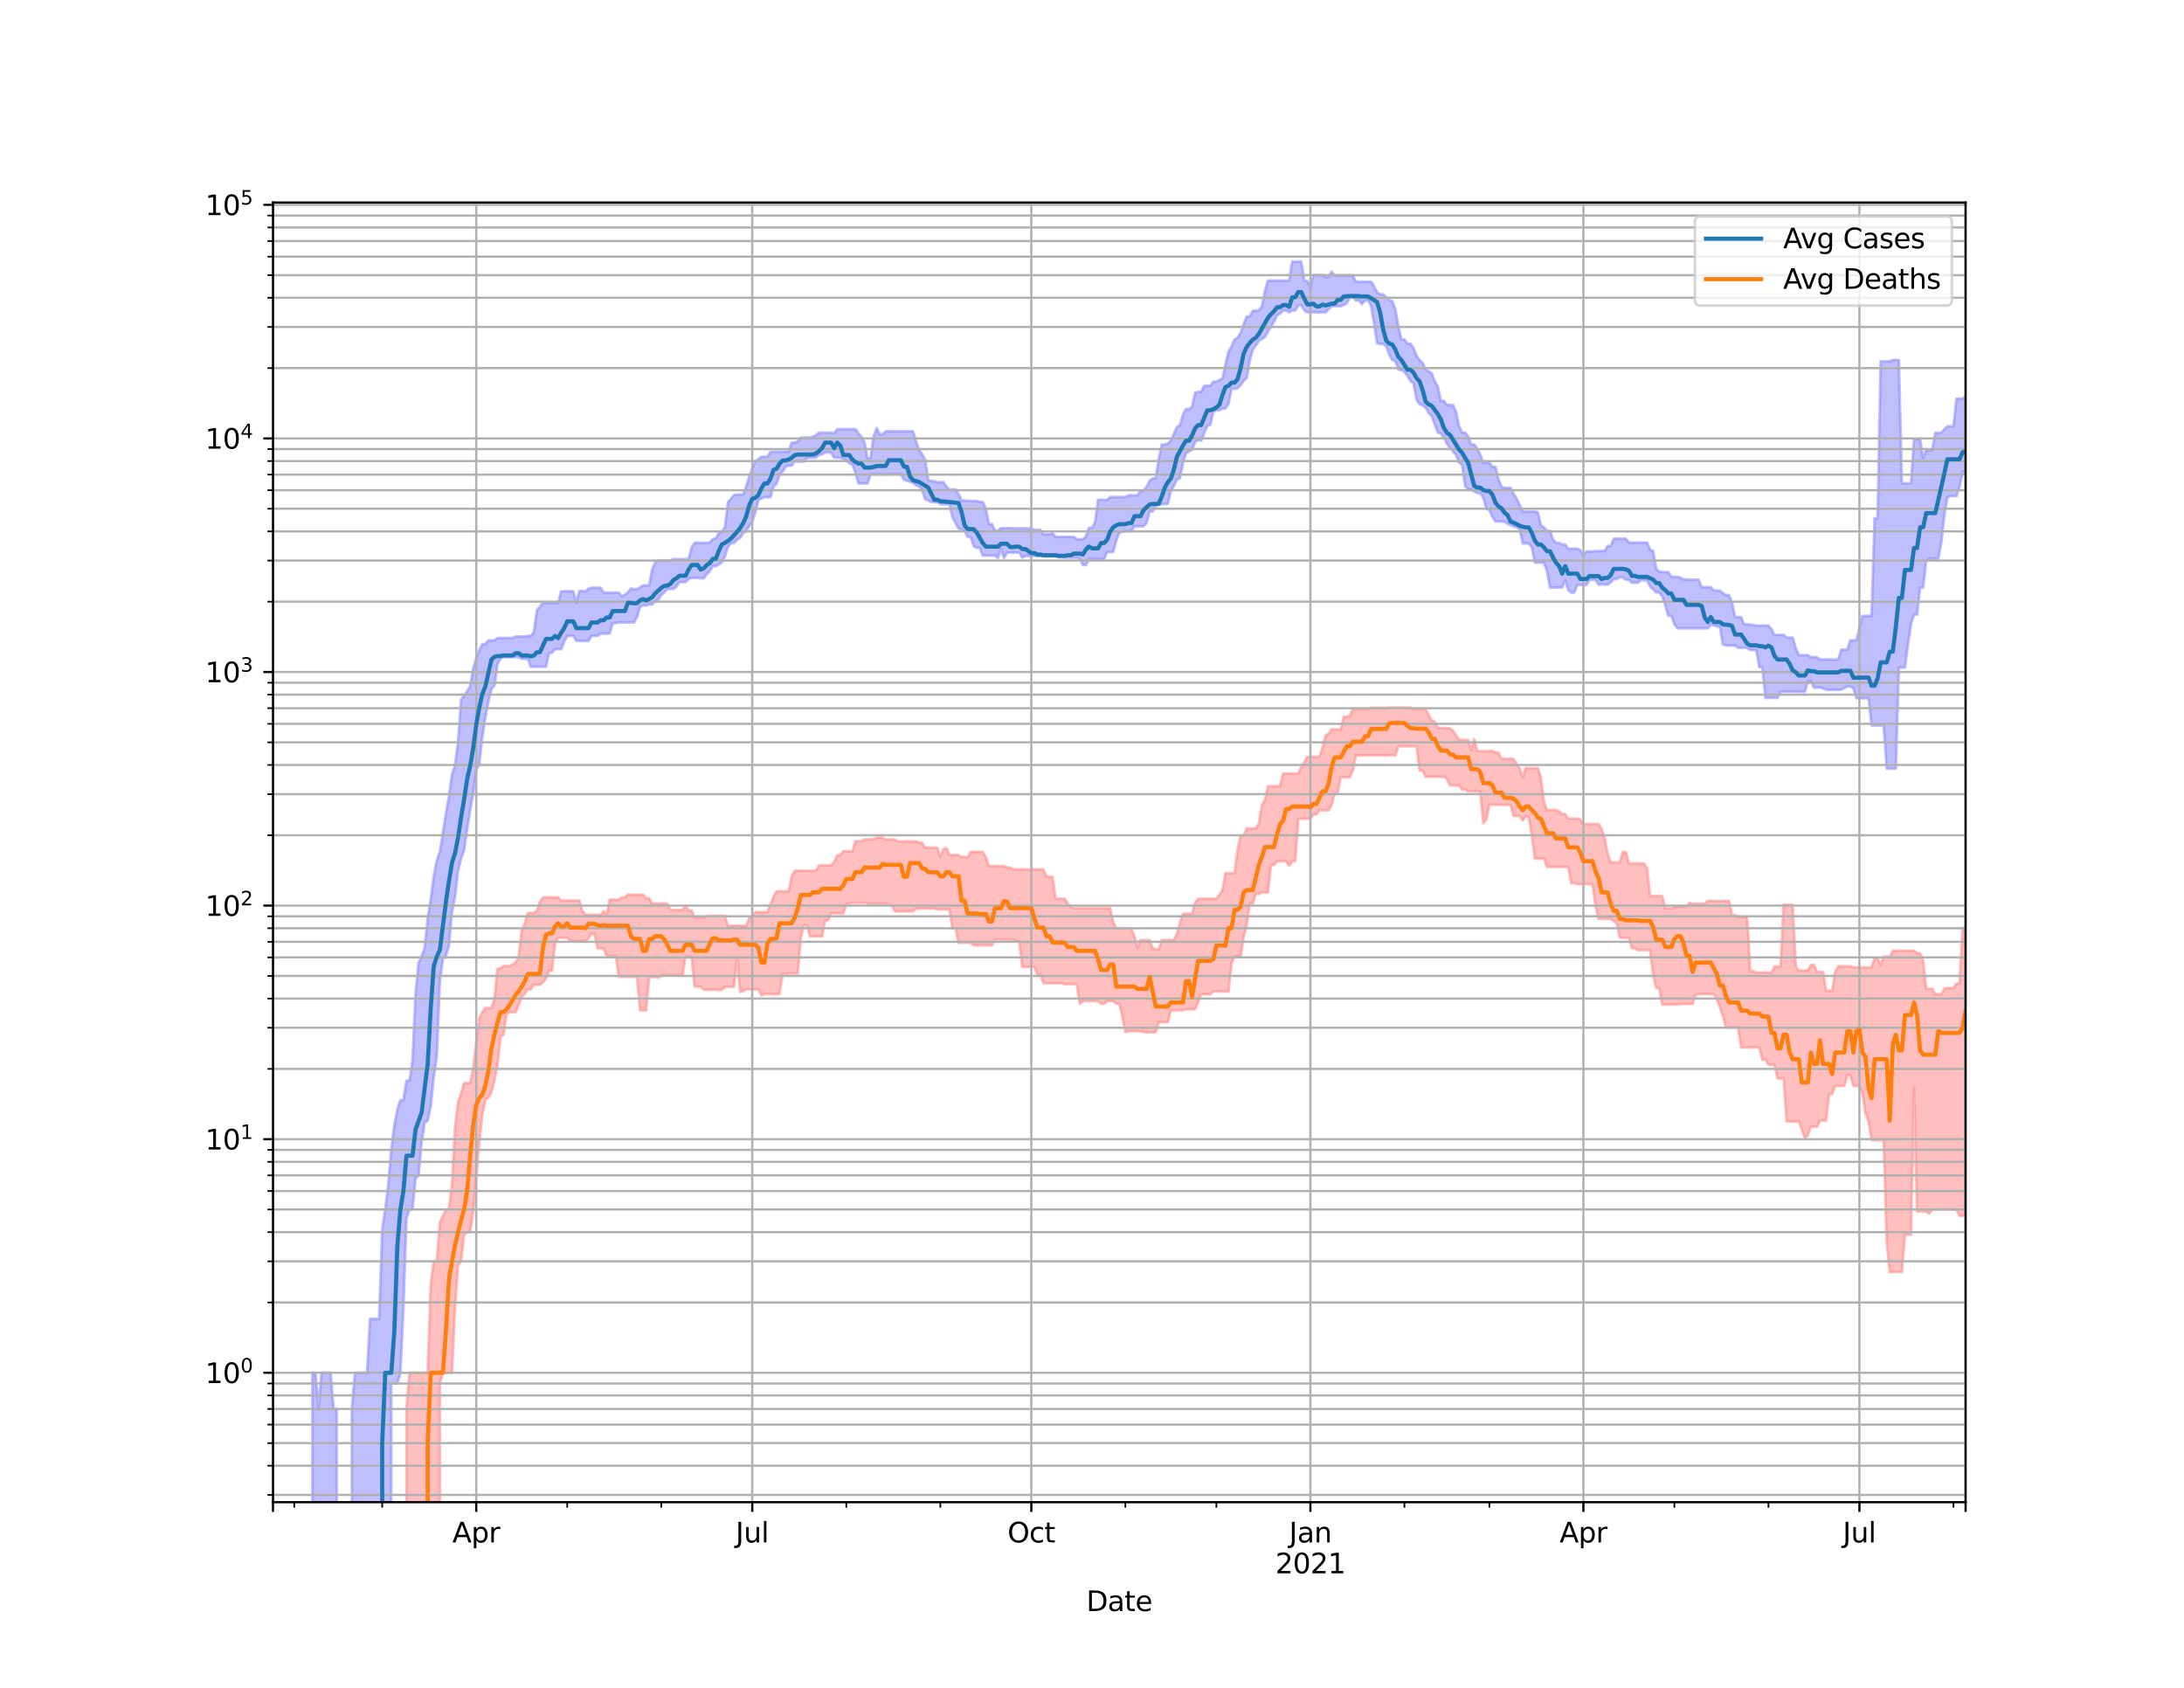 <?xml version="1.0" encoding="utf-8" standalone="no"?>
<!DOCTYPE svg PUBLIC "-//W3C//DTD SVG 1.1//EN"
  "http://www.w3.org/Graphics/SVG/1.1/DTD/svg11.dtd">
<svg height="612pt" version="1.1" viewBox="0 0 792 612" width="792pt" xmlns="http://www.w3.org/2000/svg" xmlns:xlink="http://www.w3.org/1999/xlink">
 <defs>
  <style type="text/css">*{stroke-linecap:butt;stroke-linejoin:round;}</style>
 </defs>
 <g id="figure_1">
  <g id="patch_1">
   <path d="M 0 612 
L 792 612 
L 792 0 
L 0 0 
z
" style="fill:#ffffff;"/>
  </g>
  <g id="axes_1">
   <g id="patch_2">
    <path d="M 99 544.68 
L 712.8 544.68 
L 712.8 73.44 
L 99 73.44 
z
" style="fill:#ffffff;"/>
   </g>
   <g id="PolyCollection_1">
    <path clip-path="url(#p44f9c2d64c)" d="M 99 85196.751 
L 99 85196.751 
L 100.1 85196.751 
L 101.2 85196.751 
L 102.3 85196.751 
L 103.4 85196.751 
L 104.5 85196.751 
L 105.6 85196.751 
L 106.7 85196.751 
L 107.8 85196.751 
L 108.9 85196.751 
L 110 85196.751 
L 111.1 85196.751 
L 112.2 85196.751 
L 113.3 497.763 
L 114.4 497.763 
L 115.5 510.883 
L 116.6 497.763 
L 117.7 497.763 
L 118.8 497.763 
L 119.9 497.763 
L 121 510.883 
L 122.1 510.883 
L 123.2 85196.751 
L 124.3 85196.751 
L 125.4 85196.751 
L 126.5 85196.751 
L 127.6 510.883 
L 128.7 497.763 
L 129.8 497.763 
L 130.9 497.763 
L 132 497.763 
L 133.1 497.763 
L 134.2 478.244 
L 135.3 478.244 
L 136.4 478.244 
L 137.5 478.244 
L 138.6 445.861 
L 139.7 438.561 
L 140.8 429.48 
L 141.9 416.533 
L 143 408.244 
L 144.1 402.298 
L 145.2 398.892 
L 146.3 398.892 
L 147.4 391.854 
L 148.5 391.854 
L 149.6 384.397 
L 150.7 360.363 
L 151.8 349.042 
L 152.9 346.729 
L 154 343.705 
L 155.1 332.942 
L 156.2 326.187 
L 157.3 317.654 
L 158.4 312.031 
L 159.5 308.825 
L 160.6 302.248 
L 161.7 295.03 
L 162.8 288.797 
L 163.9 280.8 
L 165 277.417 
L 166.1 269.274 
L 167.2 253.751 
L 168.3 252.16 
L 169.4 250.742 
L 170.5 248.772 
L 171.6 242.468 
L 172.7 238.737 
L 173.8 235.742 
L 174.9 233.585 
L 176 233.585 
L 177.1 232.215 
L 178.2 232.215 
L 179.3 232.215 
L 180.4 231.344 
L 181.5 231.344 
L 182.6 231.344 
L 183.7 231.344 
L 184.8 231.344 
L 185.9 231.344 
L 187 230.804 
L 188.1 230.804 
L 189.2 230.804 
L 190.3 230.804 
L 191.4 230.538 
L 192.5 230.538 
L 193.6 229.21 
L 194.7 221.27 
L 195.8 219.938 
L 196.9 218.619 
L 198 218.619 
L 199.1 218.619 
L 200.2 218.619 
L 201.3 218.619 
L 202.4 218.619 
L 203.5 214.377 
L 204.6 214.377 
L 205.7 214.377 
L 206.8 214.377 
L 207.9 214.377 
L 209 218.619 
L 210.1 214.296 
L 211.2 214.296 
L 212.3 214.405 
L 213.4 213.441 
L 214.5 213.089 
L 215.6 213.089 
L 216.7 213.089 
L 217.8 213.089 
L 218.9 214.896 
L 220 214.896 
L 221.1 214.896 
L 222.2 214.896 
L 223.3 214.896 
L 224.4 214.896 
L 225.5 216.114 
L 226.6 215.658 
L 227.7 214.851 
L 228.8 213.325 
L 229.9 213.636 
L 231 213.636 
L 232.1 213.007 
L 233.2 212.268 
L 234.3 212.268 
L 235.4 212.268 
L 236.5 206.538 
L 237.6 203.841 
L 238.7 203.237 
L 239.8 203.237 
L 240.9 203.237 
L 242 203.237 
L 243.1 203.237 
L 244.2 202.718 
L 245.3 202.718 
L 246.4 202.718 
L 247.5 202.718 
L 248.6 202.718 
L 249.7 202.718 
L 250.8 198.477 
L 251.9 196.812 
L 253 196.812 
L 254.1 196.812 
L 255.2 196.812 
L 256.3 196.812 
L 257.4 196.672 
L 258.5 195.483 
L 259.6 195.142 
L 260.7 193.285 
L 261.8 192.731 
L 262.9 191.068 
L 264 182.016 
L 265.1 180.797 
L 266.2 179.475 
L 267.3 179.302 
L 268.4 179.302 
L 269.5 179.302 
L 270.6 176.331 
L 271.7 172.864 
L 272.8 169.846 
L 273.9 167.203 
L 275 166.534 
L 276.1 165.595 
L 277.2 165.595 
L 278.3 165.595 
L 279.4 163.901 
L 280.5 163.77 
L 281.6 163.77 
L 282.7 163.77 
L 283.8 163.77 
L 284.9 163.77 
L 286 163.77 
L 287.1 160.502 
L 288.2 160.472 
L 289.3 160.061 
L 290.4 158.667 
L 291.5 158.667 
L 292.6 158.667 
L 293.7 158.667 
L 294.8 158.354 
L 295.9 157.801 
L 297 156.931 
L 298.1 156.931 
L 299.2 156.931 
L 300.3 156.931 
L 301.4 156.931 
L 302.5 157.095 
L 303.6 155.61 
L 304.7 155.61 
L 305.8 155.61 
L 306.9 155.61 
L 308 155.61 
L 309.1 155.61 
L 310.2 155.61 
L 311.3 157.095 
L 312.4 158.463 
L 313.5 160.343 
L 314.6 166.111 
L 315.7 166.111 
L 316.8 158.285 
L 317.9 155.233 
L 319 157.447 
L 320.1 157.447 
L 321.2 156.391 
L 322.3 156.391 
L 323.4 156.391 
L 324.5 156.391 
L 325.6 156.391 
L 326.7 156.391 
L 327.8 156.391 
L 328.9 156.391 
L 330 156.391 
L 331.1 156.391 
L 332.2 159.984 
L 333.3 163.111 
L 334.4 164.725 
L 335.5 166.653 
L 336.6 174.039 
L 337.7 174.413 
L 338.8 174.487 
L 339.9 174.81 
L 341 174.81 
L 342.1 174.81 
L 343.2 176.376 
L 344.3 177.483 
L 345.4 177.483 
L 346.5 177.483 
L 347.6 179.031 
L 348.7 181.49 
L 349.8 181.49 
L 350.9 181.49 
L 352 181.669 
L 353.1 181.669 
L 354.2 181.669 
L 355.3 182.022 
L 356.4 182.022 
L 357.5 184.337 
L 358.6 190.022 
L 359.7 190.022 
L 360.8 192.475 
L 361.9 192.475 
L 363 191.482 
L 364.1 191.482 
L 365.2 191.482 
L 366.3 191.482 
L 367.4 191.603 
L 368.5 191.603 
L 369.6 191.603 
L 370.7 191.603 
L 371.8 191.603 
L 372.9 191.603 
L 374 191.603 
L 375.1 192.117 
L 376.2 192.117 
L 377.3 192.117 
L 378.4 193.752 
L 379.5 193.752 
L 380.6 193.752 
L 381.7 193.266 
L 382.8 194.694 
L 383.9 194.694 
L 385 194.694 
L 386.1 194.694 
L 387.2 194.685 
L 388.3 194.685 
L 389.4 194.685 
L 390.5 195.524 
L 391.6 195.524 
L 392.7 195.524 
L 393.8 194.487 
L 394.9 191.381 
L 396 191.381 
L 397.1 189.326 
L 398.2 181.233 
L 399.3 181.233 
L 400.4 181.233 
L 401.5 181.233 
L 402.6 180.236 
L 403.7 180.236 
L 404.8 180.236 
L 405.9 180.226 
L 407 180.226 
L 408.1 180.226 
L 409.2 179.606 
L 410.3 179.606 
L 411.4 179.606 
L 412.5 179.606 
L 413.6 177.951 
L 414.7 177.951 
L 415.8 176.52 
L 416.9 174.353 
L 418 173.44 
L 419.1 173.44 
L 420.2 166.498 
L 421.3 161.193 
L 422.4 161.193 
L 423.5 160.935 
L 424.6 159.655 
L 425.7 157.27 
L 426.8 154.84 
L 427.9 154.117 
L 429 150.352 
L 430.1 148.318 
L 431.2 148.318 
L 432.3 147.554 
L 433.4 142.397 
L 434.5 142.102 
L 435.6 142.102 
L 436.7 139.859 
L 437.8 139.859 
L 438.9 139.859 
L 440 138.407 
L 441.1 138.407 
L 442.2 137.766 
L 443.3 137.204 
L 444.4 132.111 
L 445.5 127.486 
L 446.6 125.589 
L 447.7 123.009 
L 448.8 122.49 
L 449.9 120.662 
L 451 117.494 
L 452.1 114.791 
L 453.2 114.791 
L 454.3 112.653 
L 455.4 112.653 
L 456.5 112.53 
L 457.6 111.125 
L 458.7 105.436 
L 459.8 101.755 
L 460.9 101.755 
L 462 101.755 
L 463.1 101.755 
L 464.2 101.755 
L 465.3 101.755 
L 466.4 101.755 
L 467.5 101.755 
L 468.6 94.86 
L 469.7 94.86 
L 470.8 94.86 
L 471.9 94.86 
L 473 101.755 
L 474.1 101.887 
L 475.2 104.212 
L 476.3 99.792 
L 477.4 99.792 
L 478.5 99.792 
L 479.6 99.792 
L 480.7 100.469 
L 481.8 100.469 
L 482.9 98.445 
L 484 99.877 
L 485.1 99.877 
L 486.2 99.877 
L 487.3 99.877 
L 488.4 99.877 
L 489.5 99.877 
L 490.6 99.877 
L 491.7 102.178 
L 492.8 102.178 
L 493.9 102.178 
L 495 102.178 
L 496.1 102.178 
L 497.2 102.178 
L 498.3 103.771 
L 499.4 106.014 
L 500.5 106.719 
L 501.6 106.719 
L 502.7 107.76 
L 503.8 108.805 
L 504.9 109.245 
L 506 112.1 
L 507.1 118.367 
L 508.2 123.112 
L 509.3 123.112 
L 510.4 124.659 
L 511.5 124.659 
L 512.6 126.127 
L 513.7 129.003 
L 514.8 130.563 
L 515.9 131.561 
L 517 134.01 
L 518.1 134.726 
L 519.2 135.324 
L 520.3 138.229 
L 521.4 140.161 
L 522.5 145.349 
L 523.6 145.349 
L 524.7 146.872 
L 525.8 146.872 
L 526.9 146.872 
L 528 149.308 
L 529.1 154.519 
L 530.2 156.873 
L 531.3 156.873 
L 532.4 158.179 
L 533.5 161.183 
L 534.6 161.183 
L 535.7 162.638 
L 536.8 164.845 
L 537.9 167.74 
L 539 167.74 
L 540.1 167.74 
L 541.2 169.236 
L 542.3 169.236 
L 543.4 173.647 
L 544.5 176.548 
L 545.6 176.923 
L 546.7 176.923 
L 547.8 176.923 
L 548.9 179.09 
L 550 180.823 
L 551.1 183.042 
L 552.2 185.465 
L 553.3 185.476 
L 554.4 185.476 
L 555.5 185.476 
L 556.6 185.476 
L 557.7 185.795 
L 558.8 190.553 
L 559.9 191.175 
L 561 192.488 
L 562.1 192.488 
L 563.2 195.657 
L 564.3 196.872 
L 565.4 196.872 
L 566.5 197.471 
L 567.6 197.455 
L 568.7 198.96 
L 569.8 198.96 
L 570.9 198.96 
L 572 198.96 
L 573.1 199.474 
L 574.2 201.272 
L 575.3 199.986 
L 576.4 199.986 
L 577.5 199.986 
L 578.6 199.818 
L 579.7 199.818 
L 580.8 199.818 
L 581.9 199.818 
L 583 197.98 
L 584.1 197.98 
L 585.2 195.331 
L 586.3 195.331 
L 587.4 195.331 
L 588.5 195.331 
L 589.6 195.331 
L 590.7 196.755 
L 591.8 196.755 
L 592.9 196.755 
L 594 196.755 
L 595.1 196.755 
L 596.2 196.755 
L 597.3 196.755 
L 598.4 199.271 
L 599.5 199.776 
L 600.6 206.319 
L 601.7 207.216 
L 602.8 207.434 
L 603.9 207.434 
L 605 207.434 
L 606.1 209.15 
L 607.2 209.15 
L 608.3 209.15 
L 609.4 209.463 
L 610.5 210.122 
L 611.6 210.122 
L 612.7 210.205 
L 613.8 210.205 
L 614.9 210.205 
L 616 210.205 
L 617.1 212.899 
L 618.2 212.899 
L 619.3 212.899 
L 620.4 212.899 
L 621.5 214.147 
L 622.6 214.147 
L 623.7 214.147 
L 624.8 215.048 
L 625.9 215.806 
L 627 215.806 
L 628.1 218.392 
L 629.2 223.779 
L 630.3 223.779 
L 631.4 223.779 
L 632.5 226.364 
L 633.6 226.364 
L 634.7 226.527 
L 635.8 226.527 
L 636.9 226.824 
L 638 226.824 
L 639.1 226.824 
L 640.2 226.824 
L 641.3 226.824 
L 642.4 228.141 
L 643.5 230.199 
L 644.6 230.199 
L 645.7 230.199 
L 646.8 230.199 
L 647.9 231.192 
L 649 231.192 
L 650.1 231.192 
L 651.2 234.929 
L 652.3 237.543 
L 653.4 237.543 
L 654.5 237.543 
L 655.6 237.543 
L 656.7 238.308 
L 657.8 238.308 
L 658.9 238.308 
L 660 239.141 
L 661.1 239.141 
L 662.2 239.141 
L 663.3 239.141 
L 664.4 239.141 
L 665.5 239.141 
L 666.6 239.141 
L 667.7 235.567 
L 668.8 235.567 
L 669.9 235.567 
L 671 232.159 
L 672.1 232.159 
L 673.2 232.159 
L 674.3 227.616 
L 675.4 223.347 
L 676.5 223.347 
L 677.6 223.347 
L 678.7 223.347 
L 679.8 187.945 
L 680.9 187.945 
L 682 131.039 
L 683.1 131.039 
L 684.2 131.039 
L 685.3 131.039 
L 686.4 130.531 
L 687.5 130.531 
L 688.6 130.531 
L 689.7 175.252 
L 690.8 175.252 
L 691.9 175.252 
L 693 175.252 
L 694.1 159.284 
L 695.2 159.284 
L 696.3 159.284 
L 697.4 165.999 
L 698.5 163.249 
L 699.6 163.249 
L 700.7 163.249 
L 701.8 156.914 
L 702.9 156.914 
L 704 156.914 
L 705.1 155.595 
L 706.2 154.54 
L 707.3 154.54 
L 708.4 154.54 
L 709.5 144.553 
L 710.6 144.553 
L 711.7 144.553 
L 712.8 143.635 
L 712.8 171.037 
L 712.8 171.037 
L 711.7 171.037 
L 710.6 176.695 
L 709.5 179.873 
L 708.4 179.873 
L 707.3 179.873 
L 706.2 180.364 
L 705.1 186.794 
L 704 196.801 
L 702.9 202.563 
L 701.8 202.563 
L 700.7 202.563 
L 699.6 202.563 
L 698.5 203.552 
L 697.4 213.03 
L 696.3 213.03 
L 695.2 222.817 
L 694.1 222.817 
L 693 226.311 
L 691.9 233.731 
L 690.8 242.061 
L 689.7 242.061 
L 688.6 242.061 
L 687.5 278.672 
L 686.4 278.672 
L 685.3 278.672 
L 684.2 278.672 
L 683.1 263.05 
L 682 263.05 
L 680.9 263.05 
L 679.8 263.05 
L 678.7 263.05 
L 677.6 253.18 
L 676.5 253.18 
L 675.4 253.18 
L 674.3 253.18 
L 673.2 253.18 
L 672.1 249.497 
L 671 248.941 
L 669.9 248.941 
L 668.8 249.497 
L 667.7 250.106 
L 666.6 250.106 
L 665.5 250.106 
L 664.4 250.106 
L 663.3 250.106 
L 662.2 250.106 
L 661.1 249.618 
L 660 249.308 
L 658.9 249.308 
L 657.8 249.308 
L 656.7 246.99 
L 655.6 246.99 
L 654.5 250.885 
L 653.4 250.885 
L 652.3 250.809 
L 651.2 250.809 
L 650.1 250.809 
L 649 250.809 
L 647.9 250.809 
L 646.8 250.809 
L 645.7 250.809 
L 644.6 253.047 
L 643.5 253.047 
L 642.4 253.047 
L 641.3 253.047 
L 640.2 253.047 
L 639.1 241.984 
L 638 241.896 
L 636.9 235.703 
L 635.8 235.703 
L 634.7 235.703 
L 633.6 234.938 
L 632.5 234.86 
L 631.4 234.86 
L 630.3 234.86 
L 629.2 234.063 
L 628.1 234.063 
L 627 234.063 
L 625.9 234.063 
L 624.8 233.739 
L 623.7 227.238 
L 622.6 227.125 
L 621.5 226.666 
L 620.4 226.666 
L 619.3 227.812 
L 618.2 227.812 
L 617.1 227.812 
L 616 227.812 
L 614.9 227.812 
L 613.8 227.812 
L 612.7 227.812 
L 611.6 227.812 
L 610.5 227.812 
L 609.4 227.812 
L 608.3 227.812 
L 607.2 226.313 
L 606.1 223.305 
L 605 223.305 
L 603.9 219.472 
L 602.8 216.275 
L 601.7 214.826 
L 600.6 214.826 
L 599.5 213.685 
L 598.4 212.727 
L 597.3 210.447 
L 596.2 210.447 
L 595.1 210.305 
L 594 211.302 
L 592.9 211.302 
L 591.8 211.302 
L 590.7 210.239 
L 589.6 210.239 
L 588.5 209.309 
L 587.4 209.282 
L 586.3 209.986 
L 585.2 209.986 
L 584.1 211.218 
L 583 211.955 
L 581.9 211.955 
L 580.8 211.955 
L 579.7 211.955 
L 578.6 210.258 
L 577.5 210.258 
L 576.4 210.258 
L 575.3 212.067 
L 574.2 212.067 
L 573.1 212.067 
L 572 212.067 
L 570.9 214.88 
L 569.8 214.88 
L 568.7 213.966 
L 567.6 210.454 
L 566.5 213.039 
L 565.4 213.039 
L 564.3 213.039 
L 563.2 213.039 
L 562.1 213.039 
L 561 207.018 
L 559.9 203.984 
L 558.8 203.984 
L 557.7 203.984 
L 556.6 203.984 
L 555.5 198.463 
L 554.4 197.054 
L 553.3 197.032 
L 552.2 197.032 
L 551.1 191.918 
L 550 191.111 
L 548.9 190.921 
L 547.8 190.387 
L 546.7 189.913 
L 545.6 189.213 
L 544.5 189.104 
L 543.4 189.104 
L 542.3 189.104 
L 541.2 187.354 
L 540.1 184.886 
L 539 184.422 
L 537.9 180.483 
L 536.8 178.813 
L 535.7 178.813 
L 534.6 178.143 
L 533.5 177.449 
L 532.4 177.449 
L 531.3 176.239 
L 530.2 168.626 
L 529.1 167.7 
L 528 164.869 
L 526.9 163.779 
L 525.8 162.342 
L 524.7 160.898 
L 523.6 158.503 
L 522.5 157.239 
L 521.4 156.801 
L 520.3 153.901 
L 519.2 150.873 
L 518.1 149.728 
L 517 147.81 
L 515.9 146.969 
L 514.8 146.571 
L 513.7 145.011 
L 512.6 138.926 
L 511.5 138.203 
L 510.4 136.286 
L 509.3 134.859 
L 508.2 134.217 
L 507.1 133.967 
L 506 130.907 
L 504.9 130.557 
L 503.8 128.572 
L 502.7 125.513 
L 501.6 124.74 
L 500.5 124.74 
L 499.4 124.452 
L 498.3 117.409 
L 497.2 110.883 
L 496.1 108.952 
L 495 108.952 
L 493.9 110.316 
L 492.8 108.952 
L 491.7 108.952 
L 490.6 107.709 
L 489.5 107.814 
L 488.4 109.972 
L 487.3 110.597 
L 486.2 111.033 
L 485.1 111.033 
L 484 111.033 
L 482.9 111.033 
L 481.8 112.119 
L 480.7 113.243 
L 479.6 113.243 
L 478.5 113.243 
L 477.4 113.243 
L 476.3 113.243 
L 475.2 113.243 
L 474.1 113.243 
L 473 112.564 
L 471.9 110.683 
L 470.8 110.683 
L 469.7 112.564 
L 468.6 112.564 
L 467.5 113.234 
L 466.4 112.564 
L 465.3 112.613 
L 464.2 113.724 
L 463.1 114.332 
L 462 116.628 
L 460.9 118.494 
L 459.8 120.264 
L 458.7 122.164 
L 457.6 122.924 
L 456.5 123.627 
L 455.4 125.366 
L 454.3 126.746 
L 453.2 130.828 
L 452.1 137.083 
L 451 138.074 
L 449.9 139.657 
L 448.8 140.737 
L 447.7 141.006 
L 446.6 141.006 
L 445.5 146.456 
L 444.4 148.149 
L 443.3 148.149 
L 442.2 148.715 
L 441.1 148.748 
L 440 149.353 
L 438.9 154.092 
L 437.8 154.416 
L 436.7 156.97 
L 435.6 159.801 
L 434.5 159.532 
L 433.4 160.368 
L 432.3 163.056 
L 431.2 163.678 
L 430.1 164.238 
L 429 167.901 
L 427.9 173.386 
L 426.8 173.867 
L 425.7 176.242 
L 424.6 178.002 
L 423.5 182.669 
L 422.4 182.728 
L 421.3 182.772 
L 420.2 183.038 
L 419.1 183.532 
L 418 185.492 
L 416.9 185.526 
L 415.8 189.601 
L 414.7 190.812 
L 413.6 190.812 
L 412.5 190.812 
L 411.4 190.812 
L 410.3 192.594 
L 409.2 192.594 
L 408.1 192.594 
L 407 192.793 
L 405.9 193.126 
L 404.8 195.982 
L 403.7 200.159 
L 402.6 200.159 
L 401.5 200.159 
L 400.4 202.739 
L 399.3 202.739 
L 398.2 202.739 
L 397.1 202.739 
L 396 202.739 
L 394.9 202.587 
L 393.8 204.857 
L 392.7 204.857 
L 391.6 202.587 
L 390.5 202.229 
L 389.4 202.229 
L 388.3 202.229 
L 387.2 202.229 
L 386.1 202.229 
L 385 202.086 
L 383.9 202.086 
L 382.8 201.732 
L 381.7 201.732 
L 380.6 201.732 
L 379.5 201.732 
L 378.4 201.732 
L 377.3 201.578 
L 376.2 201.732 
L 375.1 201.594 
L 374 201.594 
L 372.9 201.594 
L 371.8 201.594 
L 370.7 202.187 
L 369.6 200.378 
L 368.5 200.378 
L 367.4 200.378 
L 366.3 200.378 
L 365.2 200.378 
L 364.1 202.349 
L 363 198.985 
L 361.9 202.349 
L 360.8 201.443 
L 359.7 201.443 
L 358.6 201.443 
L 357.5 201.443 
L 356.4 201.443 
L 355.3 198.668 
L 354.2 198.668 
L 353.1 198.082 
L 352 194.731 
L 350.9 194.731 
L 349.8 192.481 
L 348.7 191.865 
L 347.6 191.701 
L 346.5 189.555 
L 345.4 187.57 
L 344.3 182.86 
L 343.2 182.847 
L 342.1 182.847 
L 341 182.847 
L 339.9 182.114 
L 338.8 182.114 
L 337.7 181.974 
L 336.6 181.5 
L 335.5 181.009 
L 334.4 177.596 
L 333.3 176.391 
L 332.2 176.038 
L 331.1 175.046 
L 330 174.685 
L 328.9 174.343 
L 327.8 173.997 
L 326.7 171.929 
L 325.6 171.929 
L 324.5 171.929 
L 323.4 171.929 
L 322.3 171.98 
L 321.2 171.98 
L 320.1 171.98 
L 319 171.98 
L 317.9 171.98 
L 316.8 171.98 
L 315.7 171.98 
L 314.6 175.287 
L 313.5 175.287 
L 312.4 175.287 
L 311.3 175.287 
L 310.2 171.289 
L 309.1 168.524 
L 308 167.92 
L 306.9 167.229 
L 305.8 166.234 
L 304.7 165.988 
L 303.6 165.948 
L 302.5 165.948 
L 301.4 164.138 
L 300.3 164.029 
L 299.2 164.029 
L 298.1 164.818 
L 297 164.947 
L 295.9 165.948 
L 294.8 165.948 
L 293.7 165.948 
L 292.6 166.096 
L 291.5 167.384 
L 290.4 167.384 
L 289.3 167.384 
L 288.2 167.384 
L 287.1 168.857 
L 286 168.857 
L 284.9 169.202 
L 283.8 171.077 
L 282.7 172.208 
L 281.6 175.394 
L 280.5 176.461 
L 279.4 180.263 
L 278.3 180.263 
L 277.2 180.263 
L 276.1 180.813 
L 275 181.383 
L 273.9 185.907 
L 272.8 189.296 
L 271.7 190.65 
L 270.6 192.624 
L 269.5 193.293 
L 268.4 195.052 
L 267.3 195.698 
L 266.2 196.904 
L 265.1 196.96 
L 264 198.252 
L 262.9 201.695 
L 261.8 203.853 
L 260.7 204.634 
L 259.6 205.324 
L 258.5 205.324 
L 257.4 207.106 
L 256.3 208.163 
L 255.2 209.696 
L 254.1 209.696 
L 253 209.564 
L 251.9 209.564 
L 250.8 209.564 
L 249.7 209.92 
L 248.6 211.054 
L 247.5 211.054 
L 246.4 211.054 
L 245.3 212.697 
L 244.2 213.569 
L 243.1 213.569 
L 242 213.569 
L 240.9 214.787 
L 239.8 215.794 
L 238.7 217.52 
L 237.6 218.031 
L 236.5 219.159 
L 235.4 219.159 
L 234.3 219.537 
L 233.2 219.537 
L 232.1 220.073 
L 231 223.723 
L 229.9 225.692 
L 228.8 225.692 
L 227.7 225.692 
L 226.6 225.692 
L 225.5 225.692 
L 224.4 225.692 
L 223.3 225.95 
L 222.2 225.95 
L 221.1 229.741 
L 220 229.741 
L 218.9 229.741 
L 217.8 229.741 
L 216.7 230.569 
L 215.6 230.569 
L 214.5 230.569 
L 213.4 232.418 
L 212.3 232.418 
L 211.2 232.418 
L 210.1 232.418 
L 209 232.418 
L 207.9 230.569 
L 206.8 230.569 
L 205.7 230.661 
L 204.6 232.589 
L 203.5 235.381 
L 202.4 235.381 
L 201.3 235.381 
L 200.2 236.657 
L 199.1 236.859 
L 198 241.766 
L 196.9 241.766 
L 195.8 241.766 
L 194.7 241.766 
L 193.6 241.766 
L 192.5 241.766 
L 191.4 238.888 
L 190.3 238.888 
L 189.2 238.888 
L 188.1 238.273 
L 187 238.273 
L 185.9 238.273 
L 184.8 238.273 
L 183.7 238.273 
L 182.6 238.273 
L 181.5 238.743 
L 180.4 240.914 
L 179.3 248.586 
L 178.2 249.861 
L 177.1 254.514 
L 176 260.094 
L 174.9 267.333 
L 173.8 277.142 
L 172.7 279.181 
L 171.6 287.66 
L 170.5 293.716 
L 169.4 300.759 
L 168.3 308.267 
L 167.2 311.238 
L 166.1 315.831 
L 165 325.296 
L 163.9 330.602 
L 162.8 342.932 
L 161.7 346.608 
L 160.6 347.774 
L 159.5 355.904 
L 158.4 383.071 
L 157.3 390.435 
L 156.2 401.216 
L 155.1 406.358 
L 154 406.976 
L 152.9 414.184 
L 151.8 426.184 
L 150.7 427.25 
L 149.6 438.561 
L 148.5 438.561 
L 147.4 441.628 
L 146.3 474.153 
L 145.2 497.763 
L 144.1 501.639 
L 143 501.639 
L 141.9 501.639 
L 140.8 85196.751 
L 139.7 85196.751 
L 138.6 85196.751 
L 137.5 85196.751 
L 136.4 85196.751 
L 135.3 85196.751 
L 134.2 85196.751 
L 133.1 85196.751 
L 132 85196.751 
L 130.9 85196.751 
L 129.8 85196.751 
L 128.7 85196.751 
L 127.6 85196.751 
L 126.5 85196.751 
L 125.4 85196.751 
L 124.3 85196.751 
L 123.2 85196.751 
L 122.1 85196.751 
L 121 85196.751 
L 119.9 85196.751 
L 118.8 85196.751 
L 117.7 85196.751 
L 116.6 85196.751 
L 115.5 85196.751 
L 114.4 85196.751 
L 113.3 85196.751 
L 112.2 85196.751 
L 111.1 85196.751 
L 110 85196.751 
L 108.9 85196.751 
L 107.8 85196.751 
L 106.7 85196.751 
L 105.6 85196.751 
L 104.5 85196.751 
L 103.4 85196.751 
L 102.3 85196.751 
L 101.2 85196.751 
L 100.1 85196.751 
L 99 85196.751 
z
" style="fill:#8080ff;fill-opacity:0.5;stroke:#8080ff;stroke-opacity:0.5;"/>
   </g>
   <g id="PolyCollection_2">
    <path clip-path="url(#p44f9c2d64c)" d="M 99 85196.751 
L 99 85196.751 
L 100.1 85196.751 
L 101.2 85196.751 
L 102.3 85196.751 
L 103.4 85196.751 
L 104.5 85196.751 
L 105.6 85196.751 
L 106.7 85196.751 
L 107.8 85196.751 
L 108.9 85196.751 
L 110 85196.751 
L 111.1 85196.751 
L 112.2 85196.751 
L 113.3 85196.751 
L 114.4 85196.751 
L 115.5 85196.751 
L 116.6 85196.751 
L 117.7 85196.751 
L 118.8 85196.751 
L 119.9 85196.751 
L 121 85196.751 
L 122.1 85196.751 
L 123.2 85196.751 
L 124.3 85196.751 
L 125.4 85196.751 
L 126.5 85196.751 
L 127.6 85196.751 
L 128.7 85196.751 
L 129.8 85196.751 
L 130.9 85196.751 
L 132 85196.751 
L 133.1 85196.751 
L 134.2 85196.751 
L 135.3 85196.751 
L 136.4 85196.751 
L 137.5 85196.751 
L 138.6 85196.751 
L 139.7 85196.751 
L 140.8 85196.751 
L 141.9 85196.751 
L 143 85196.751 
L 144.1 85196.751 
L 145.2 85196.751 
L 146.3 85196.751 
L 147.4 510.883 
L 148.5 497.763 
L 149.6 497.763 
L 150.7 497.763 
L 151.8 497.763 
L 152.9 497.763 
L 154 497.763 
L 155.1 497.763 
L 156.2 465.56 
L 157.3 457.351 
L 158.4 457.351 
L 159.5 443.263 
L 160.6 440.837 
L 161.7 438.561 
L 162.8 438.561 
L 163.9 429.48 
L 165 408.895 
L 166.1 399.651 
L 167.2 396.472 
L 168.3 392.69 
L 169.4 392.69 
L 170.5 392.69 
L 171.6 387.384 
L 172.7 378.058 
L 173.8 369.258 
L 174.9 366.982 
L 176 365.539 
L 177.1 365.539 
L 178.2 365.539 
L 179.3 362.255 
L 180.4 351.305 
L 181.5 351.099 
L 182.6 350.289 
L 183.7 350.289 
L 184.8 350.289 
L 185.9 349.693 
L 187 348.913 
L 188.1 346.911 
L 189.2 337.27 
L 190.3 334.822 
L 191.4 331.035 
L 192.5 331.035 
L 193.6 331.035 
L 194.7 330.213 
L 195.8 327.029 
L 196.9 325.398 
L 198 325.398 
L 199.1 325.398 
L 200.2 325.398 
L 201.3 325.398 
L 202.4 325.398 
L 203.5 326.535 
L 204.6 326.535 
L 205.7 326.535 
L 206.8 326.535 
L 207.9 326.535 
L 209 326.535 
L 210.1 326.535 
L 211.2 330.329 
L 212.3 331.673 
L 213.4 331.673 
L 214.5 331.673 
L 215.6 331.673 
L 216.7 331.673 
L 217.8 331.673 
L 218.9 330.329 
L 220 331.673 
L 221.1 326.222 
L 222.2 326.222 
L 223.3 326.222 
L 224.4 326.222 
L 225.5 325.398 
L 226.6 325.398 
L 227.7 324.394 
L 228.8 324.394 
L 229.9 324.394 
L 231 324.394 
L 232.1 324.394 
L 233.2 324.394 
L 234.3 325.671 
L 235.4 325.671 
L 236.5 327.637 
L 237.6 327.637 
L 238.7 327.637 
L 239.8 327.637 
L 240.9 327.637 
L 242 327.637 
L 243.1 329.982 
L 244.2 329.982 
L 245.3 329.982 
L 246.4 329.982 
L 247.5 329.982 
L 248.6 328.292 
L 249.7 330.097 
L 250.8 330.097 
L 251.9 332.817 
L 253 332.817 
L 254.1 332.817 
L 255.2 332.817 
L 256.3 332.078 
L 257.4 332.078 
L 258.5 332.078 
L 259.6 332.078 
L 260.7 332.078 
L 261.8 332.078 
L 262.9 332.078 
L 264 335.8 
L 265.1 335.8 
L 266.2 335.665 
L 267.3 335.665 
L 268.4 335.665 
L 269.5 335.665 
L 270.6 335.665 
L 271.7 332.942 
L 272.8 332.569 
L 273.9 330.719 
L 275 330.719 
L 276.1 330.719 
L 277.2 330.719 
L 278.3 330.719 
L 279.4 327.89 
L 280.5 325.229 
L 281.6 323.16 
L 282.7 323.16 
L 283.8 323.16 
L 284.9 323.16 
L 286 323.16 
L 287.1 317.654 
L 288.2 315.726 
L 289.3 315.726 
L 290.4 315.726 
L 291.5 315.726 
L 292.6 315.726 
L 293.7 315.726 
L 294.8 315.726 
L 295.9 315.726 
L 297 313.771 
L 298.1 313.771 
L 299.2 313.771 
L 300.3 313.771 
L 301.4 313.771 
L 302.5 312.458 
L 303.6 310.146 
L 304.7 310.146 
L 305.8 308.674 
L 306.9 308.674 
L 308 308.674 
L 309.1 308.674 
L 310.2 304.988 
L 311.3 304.988 
L 312.4 304.988 
L 313.5 304.351 
L 314.6 304.351 
L 315.7 304.351 
L 316.8 304.351 
L 317.9 303.724 
L 319 303.724 
L 320.1 303.724 
L 321.2 304.389 
L 322.3 304.389 
L 323.4 304.389 
L 324.5 304.389 
L 325.6 305.066 
L 326.7 305.066 
L 327.8 305.066 
L 328.9 305.066 
L 330 305.066 
L 331.1 305.066 
L 332.2 305.066 
L 333.3 305.577 
L 334.4 305.577 
L 335.5 307.362 
L 336.6 307.362 
L 337.7 307.362 
L 338.8 307.362 
L 339.9 307.362 
L 341 310.665 
L 342.1 307.906 
L 343.2 307.404 
L 344.3 310.034 
L 345.4 310.034 
L 346.5 310.034 
L 347.6 310.034 
L 348.7 310.71 
L 349.8 310.71 
L 350.9 310.847 
L 352 308.89 
L 353.1 308.89 
L 354.2 308.89 
L 355.3 308.89 
L 356.4 308.89 
L 357.5 310.779 
L 358.6 314.019 
L 359.7 314.019 
L 360.8 314.019 
L 361.9 314.019 
L 363 314.019 
L 364.1 314.019 
L 365.2 314.545 
L 366.3 314.545 
L 367.4 315.26 
L 368.5 315.26 
L 369.6 315.26 
L 370.7 315.26 
L 371.8 315.26 
L 372.9 315.26 
L 374 315.26 
L 375.1 315.26 
L 376.2 315.26 
L 377.3 315.26 
L 378.4 315.26 
L 379.5 317.903 
L 380.6 317.903 
L 381.7 317.903 
L 382.8 325.876 
L 383.9 325.876 
L 385 325.876 
L 386.1 325.876 
L 387.2 327.565 
L 388.3 328.846 
L 389.4 329.296 
L 390.5 329.296 
L 391.6 329.296 
L 392.7 329.296 
L 393.8 329.296 
L 394.9 329.296 
L 396 329.296 
L 397.1 329.296 
L 398.2 329.296 
L 399.3 329.296 
L 400.4 329.296 
L 401.5 329.296 
L 402.6 329.296 
L 403.7 334.387 
L 404.8 336.573 
L 405.9 336.573 
L 407 336.573 
L 408.1 336.573 
L 409.2 336.573 
L 410.3 336.989 
L 411.4 339.441 
L 412.5 343.761 
L 413.6 340.86 
L 414.7 340.86 
L 415.8 340.86 
L 416.9 340.86 
L 418 343.761 
L 419.1 344.268 
L 420.2 344.268 
L 421.3 340.86 
L 422.4 340.86 
L 423.5 340.86 
L 424.6 340.86 
L 425.7 340.86 
L 426.8 338.557 
L 427.9 334.473 
L 429 331.352 
L 430.1 331.352 
L 431.2 331.352 
L 432.3 331.352 
L 433.4 327.242 
L 434.5 325.876 
L 435.6 325.876 
L 436.7 325.876 
L 437.8 325.876 
L 438.9 325.876 
L 440 325.876 
L 441.1 325.876 
L 442.2 324.46 
L 443.3 322.747 
L 444.4 316.624 
L 445.5 316.624 
L 446.6 316.624 
L 447.7 316.624 
L 448.8 307.991 
L 449.9 302.997 
L 451 302.997 
L 452.1 300.362 
L 453.2 300.362 
L 454.3 300.362 
L 455.4 300.362 
L 456.5 298.536 
L 457.6 291.925 
L 458.7 290.086 
L 459.8 285.032 
L 460.9 285.032 
L 462 285.032 
L 463.1 285.032 
L 464.2 285.032 
L 465.3 280.478 
L 466.4 280.478 
L 467.5 280.478 
L 468.6 280.478 
L 469.7 280.478 
L 470.8 280.478 
L 471.9 278.086 
L 473 276.355 
L 474.1 274.421 
L 475.2 274.421 
L 476.3 274.421 
L 477.4 274.421 
L 478.5 274.421 
L 479.6 271.065 
L 480.7 266.667 
L 481.8 266.196 
L 482.9 264.473 
L 484 264.473 
L 485.1 264.473 
L 486.2 264.473 
L 487.3 259.853 
L 488.4 259.853 
L 489.5 259.529 
L 490.6 257.161 
L 491.7 257.161 
L 492.8 257.161 
L 493.9 257.161 
L 495 257.161 
L 496.1 257.161 
L 497.2 256.66 
L 498.3 256.66 
L 499.4 256.66 
L 500.5 256.66 
L 501.6 256.66 
L 502.7 256.66 
L 503.8 256.556 
L 504.9 256.556 
L 506 256.556 
L 507.1 256.556 
L 508.2 256.556 
L 509.3 256.556 
L 510.4 256.556 
L 511.5 256.556 
L 512.6 257.156 
L 513.7 257.156 
L 514.8 257.156 
L 515.9 257.156 
L 517 257.156 
L 518.1 259.292 
L 519.2 261.274 
L 520.3 261.704 
L 521.4 263.996 
L 522.5 263.996 
L 523.6 263.996 
L 524.7 263.996 
L 525.8 264.092 
L 526.9 264.975 
L 528 266.475 
L 529.1 268.291 
L 530.2 268.291 
L 531.3 268.291 
L 532.4 268.291 
L 533.5 272.063 
L 534.6 268.004 
L 535.7 272.254 
L 536.8 272.326 
L 537.9 272.326 
L 539 272.326 
L 540.1 272.326 
L 541.2 272.326 
L 542.3 272.908 
L 543.4 272.908 
L 544.5 275.133 
L 545.6 275.133 
L 546.7 275.133 
L 547.8 275.133 
L 548.9 275.133 
L 550 277.042 
L 551.1 278.492 
L 552.2 281.834 
L 553.3 278.492 
L 554.4 278.492 
L 555.5 278.492 
L 556.6 278.492 
L 557.7 278.492 
L 558.8 282.021 
L 559.9 290.848 
L 561 293.73 
L 562.1 293.73 
L 563.2 293.73 
L 564.3 293.73 
L 565.4 294.105 
L 566.5 295.134 
L 567.6 295.134 
L 568.7 296.811 
L 569.8 296.811 
L 570.9 296.811 
L 572 296.811 
L 573.1 297.14 
L 574.2 298.815 
L 575.3 298.815 
L 576.4 298.815 
L 577.5 298.815 
L 578.6 298.815 
L 579.7 298.815 
L 580.8 300.483 
L 581.9 303.837 
L 583 309.545 
L 584.1 312.698 
L 585.2 312.698 
L 586.3 312.698 
L 587.4 312.698 
L 588.5 308.933 
L 589.6 308.933 
L 590.7 313.06 
L 591.8 313.06 
L 592.9 313.06 
L 594 313.06 
L 595.1 313.06 
L 596.2 313.06 
L 597.3 314.926 
L 598.4 324.926 
L 599.5 324.926 
L 600.6 324.926 
L 601.7 324.926 
L 602.8 324.926 
L 603.9 329.372 
L 605 329.372 
L 606.1 329.372 
L 607.2 328.698 
L 608.3 328.698 
L 609.4 328.698 
L 610.5 328.698 
L 611.6 328.698 
L 612.7 327.349 
L 613.8 327.673 
L 614.9 327.673 
L 616 327.673 
L 617.1 327.673 
L 618.2 327.673 
L 619.3 326.676 
L 620.4 326.57 
L 621.5 326.676 
L 622.6 326.676 
L 623.7 326.676 
L 624.8 326.676 
L 625.9 326.676 
L 627 326.676 
L 628.1 331.753 
L 629.2 331.753 
L 630.3 332.487 
L 631.4 332.487 
L 632.5 332.487 
L 633.6 332.487 
L 634.7 352.137 
L 635.8 352.137 
L 636.9 352.632 
L 638 352.632 
L 639.1 352.632 
L 640.2 352.632 
L 641.3 352.632 
L 642.4 352.632 
L 643.5 350.49 
L 644.6 350.49 
L 645.7 350.49 
L 646.8 328.072 
L 647.9 328.072 
L 649 328.072 
L 650.1 328.072 
L 651.2 350.49 
L 652.3 351.927 
L 653.4 351.927 
L 654.5 351.927 
L 655.6 351.927 
L 656.7 349.891 
L 657.8 349.891 
L 658.9 352.419 
L 660 352.419 
L 661.1 352.419 
L 662.2 359.239 
L 663.3 359.239 
L 664.4 359.239 
L 665.5 352.419 
L 666.6 350.356 
L 667.7 350.356 
L 668.8 350.356 
L 669.9 350.356 
L 671 350.356 
L 672.1 350.76 
L 673.2 350.76 
L 674.3 350.76 
L 675.4 350.76 
L 676.5 350.76 
L 677.6 350.76 
L 678.7 350.76 
L 679.8 347.217 
L 680.9 347.587 
L 682 349.825 
L 683.1 346.85 
L 684.2 346.85 
L 685.3 346.85 
L 686.4 344.724 
L 687.5 344.724 
L 688.6 344.724 
L 689.7 344.724 
L 690.8 344.724 
L 691.9 344.724 
L 693 344.724 
L 694.1 344.724 
L 695.2 345.595 
L 696.3 345.595 
L 697.4 348.339 
L 698.5 358.481 
L 699.6 358.481 
L 700.7 358.481 
L 701.8 360.539 
L 702.9 360.539 
L 704 360.539 
L 705.1 358.481 
L 706.2 358.231 
L 707.3 358.231 
L 708.4 358.231 
L 709.5 356.611 
L 710.6 356.611 
L 711.7 336.943 
L 712.8 335.98 
L 712.8 440.837 
L 712.8 440.837 
L 711.7 440.837 
L 710.6 440.837 
L 709.5 438.561 
L 708.4 438.561 
L 707.3 438.561 
L 706.2 438.561 
L 705.1 438.561 
L 704 438.561 
L 702.9 438.561 
L 701.8 438.561 
L 700.7 438.561 
L 699.6 440.063 
L 698.5 439.304 
L 697.4 439.304 
L 696.3 439.304 
L 695.2 439.304 
L 694.1 394.421 
L 693 447.7 
L 691.9 447.7 
L 690.8 447.7 
L 689.7 461.227 
L 688.6 461.227 
L 687.5 461.227 
L 686.4 461.227 
L 685.3 461.227 
L 684.2 450.645 
L 683.1 413.434 
L 682 413.434 
L 680.9 413.434 
L 679.8 413.434 
L 678.7 413.434 
L 677.6 406.665 
L 676.5 403.697 
L 675.4 396.472 
L 674.3 393.762 
L 673.2 393.762 
L 672.1 393.762 
L 671 389.843 
L 669.9 389.843 
L 668.8 393.762 
L 667.7 393.762 
L 666.6 393.762 
L 665.5 393.762 
L 664.4 396.707 
L 663.3 396.707 
L 662.2 406.358 
L 661.1 406.358 
L 660 406.358 
L 658.9 408.568 
L 657.8 408.568 
L 656.7 408.568 
L 655.6 411.621 
L 654.5 412.698 
L 653.4 409.558 
L 652.3 406.665 
L 651.2 406.665 
L 650.1 406.665 
L 649 406.665 
L 647.9 406.665 
L 646.8 391.036 
L 645.7 391.036 
L 644.6 391.036 
L 643.5 386.124 
L 642.4 386.124 
L 641.3 386.124 
L 640.2 384.229 
L 639.1 384.229 
L 638 379.803 
L 636.9 379.803 
L 635.8 379.803 
L 634.7 379.803 
L 633.6 379.803 
L 632.5 379.803 
L 631.4 379.803 
L 630.3 372.53 
L 629.2 372.53 
L 628.1 372.53 
L 627 372.53 
L 625.9 372.53 
L 624.8 368.374 
L 623.7 365.237 
L 622.6 362.347 
L 621.5 360.451 
L 620.4 360.451 
L 619.3 360.451 
L 618.2 360.451 
L 617.1 360.451 
L 616 360.451 
L 614.9 360.716 
L 613.8 364.054 
L 612.7 364.054 
L 611.6 364.054 
L 610.5 364.054 
L 609.4 364.054 
L 608.3 364.249 
L 607.2 364.249 
L 606.1 364.249 
L 605 364.249 
L 603.9 364.249 
L 602.8 364.249 
L 601.7 358.314 
L 600.6 358.314 
L 599.5 353.569 
L 598.4 344.495 
L 597.3 344.495 
L 596.2 344.495 
L 595.1 344.495 
L 594 344.495 
L 592.9 343.873 
L 591.8 343.873 
L 590.7 340.042 
L 589.6 340.042 
L 588.5 340.042 
L 587.4 340.042 
L 586.3 334.822 
L 585.2 333.956 
L 584.1 333.151 
L 583 333.151 
L 581.9 333.151 
L 580.8 333.151 
L 579.7 333.151 
L 578.6 328.476 
L 577.5 320.601 
L 576.4 320.601 
L 575.3 320.601 
L 574.2 320.601 
L 573.1 320.601 
L 572 320.601 
L 570.9 320.245 
L 569.8 320.245 
L 568.7 314.369 
L 567.6 314.369 
L 566.5 314.369 
L 565.4 314.369 
L 564.3 314.369 
L 563.2 314.369 
L 562.1 314.369 
L 561 314.369 
L 559.9 311.307 
L 558.8 311.307 
L 557.7 311.307 
L 556.6 311.307 
L 555.5 302.942 
L 554.4 296.3 
L 553.3 295.841 
L 552.2 297.568 
L 551.1 295.841 
L 550 295.841 
L 548.9 295.841 
L 547.8 291.829 
L 546.7 291.829 
L 545.6 291.829 
L 544.5 291.829 
L 543.4 291.829 
L 542.3 291.829 
L 541.2 291.829 
L 540.1 291.829 
L 539 297.172 
L 537.9 298.503 
L 536.8 286.961 
L 535.7 286.961 
L 534.6 286.961 
L 533.5 286.961 
L 532.4 286.961 
L 531.3 286.264 
L 530.2 286.264 
L 529.1 284.817 
L 528 284.817 
L 526.9 284.817 
L 525.8 284.817 
L 524.7 282.367 
L 523.6 281.658 
L 522.5 281.658 
L 521.4 281.658 
L 520.3 281.658 
L 519.2 281.658 
L 518.1 281.658 
L 517 281.658 
L 515.9 279.403 
L 514.8 279.403 
L 513.7 270.596 
L 512.6 270.596 
L 511.5 270.596 
L 510.4 270.596 
L 509.3 270.596 
L 508.2 270.596 
L 507.1 270.596 
L 506 273.907 
L 504.9 273.907 
L 503.8 273.907 
L 502.7 273.907 
L 501.6 273.907 
L 500.5 273.907 
L 499.4 273.907 
L 498.3 273.907 
L 497.2 273.907 
L 496.1 273.907 
L 495 273.907 
L 493.9 273.907 
L 492.8 273.907 
L 491.7 273.907 
L 490.6 279.365 
L 489.5 281.803 
L 488.4 281.803 
L 487.3 281.803 
L 486.2 281.803 
L 485.1 287.285 
L 484 287.648 
L 482.9 291.884 
L 481.8 293.802 
L 480.7 293.802 
L 479.6 293.802 
L 478.5 293.802 
L 477.4 295.283 
L 476.3 295.283 
L 475.2 296.92 
L 474.1 296.92 
L 473 296.92 
L 471.9 296.92 
L 470.8 296.92 
L 469.7 312.292 
L 468.6 312.292 
L 467.5 313.919 
L 466.4 312.292 
L 465.3 312.292 
L 464.2 312.292 
L 463.1 312.292 
L 462 313.647 
L 460.9 313.647 
L 459.8 323.578 
L 458.7 323.578 
L 457.6 323.578 
L 456.5 324.164 
L 455.4 324.164 
L 454.3 327.601 
L 453.2 327.601 
L 452.1 335.397 
L 451 339.64 
L 449.9 346.729 
L 448.8 346.729 
L 447.7 346.729 
L 446.6 349.366 
L 445.5 359.496 
L 444.4 359.496 
L 443.3 359.496 
L 442.2 359.496 
L 441.1 359.496 
L 440 359.496 
L 438.9 360.539 
L 437.8 360.539 
L 436.7 360.539 
L 435.6 360.539 
L 434.5 363.286 
L 433.4 365.946 
L 432.3 365.946 
L 431.2 365.946 
L 430.1 365.946 
L 429 366.357 
L 427.9 366.357 
L 426.8 366.357 
L 425.7 366.357 
L 424.6 366.357 
L 423.5 370.625 
L 422.4 370.625 
L 421.3 370.625 
L 420.2 370.625 
L 419.1 374.282 
L 418 374.282 
L 416.9 374.282 
L 415.8 374.282 
L 414.7 374.282 
L 413.6 373.899 
L 412.5 373.899 
L 411.4 373.899 
L 410.3 373.899 
L 409.2 373.899 
L 408.1 374.282 
L 407 368.593 
L 405.9 363.957 
L 404.8 363.957 
L 403.7 363.002 
L 402.6 363.002 
L 401.5 363.002 
L 400.4 363.957 
L 399.3 363.957 
L 398.2 363.002 
L 397.1 363.002 
L 396 363.002 
L 394.9 363.002 
L 393.8 363.002 
L 392.7 363.002 
L 391.6 363.957 
L 390.5 356.849 
L 389.4 356.849 
L 388.3 356.849 
L 387.2 356.849 
L 386.1 356.849 
L 385 356.531 
L 383.9 356.531 
L 382.8 356.531 
L 381.7 356.531 
L 380.6 356.531 
L 379.5 356.531 
L 378.4 356.531 
L 377.3 353.351 
L 376.2 353.351 
L 375.1 350.625 
L 374 350.625 
L 372.9 350.625 
L 371.8 350.625 
L 370.7 350.625 
L 369.6 341.328 
L 368.5 341.328 
L 367.4 340.654 
L 366.3 340.654 
L 365.2 340.654 
L 364.1 340.654 
L 363 340.654 
L 361.9 340.654 
L 360.8 340.654 
L 359.7 342.768 
L 358.6 342.768 
L 357.5 342.768 
L 356.4 342.768 
L 355.3 342.768 
L 354.2 342.768 
L 353.1 342.768 
L 352 341.802 
L 350.9 341.802 
L 349.8 341.802 
L 348.7 341.802 
L 347.6 341.802 
L 346.5 336.619 
L 345.4 336.619 
L 344.3 329.752 
L 343.2 329.752 
L 342.1 329.752 
L 341 329.752 
L 339.9 329.752 
L 338.8 329.448 
L 337.7 329.448 
L 336.6 329.448 
L 335.5 329.448 
L 334.4 329.448 
L 333.3 329.448 
L 332.2 329.448 
L 331.1 330.485 
L 330 330.485 
L 328.9 330.485 
L 327.8 330.485 
L 326.7 330.485 
L 325.6 330.485 
L 324.5 330.485 
L 323.4 328.218 
L 322.3 328.218 
L 321.2 327.673 
L 320.1 327.673 
L 319 327.673 
L 317.9 327.673 
L 316.8 327.673 
L 315.7 327.673 
L 314.6 327.673 
L 313.5 327.349 
L 312.4 327.349 
L 311.3 327.349 
L 310.2 327.349 
L 309.1 327.349 
L 308 327.637 
L 306.9 327.637 
L 305.8 331.153 
L 304.7 331.153 
L 303.6 331.153 
L 302.5 331.153 
L 301.4 331.153 
L 300.3 333.742 
L 299.2 333.742 
L 298.1 339.541 
L 297 339.541 
L 295.9 339.541 
L 294.8 339.541 
L 293.7 339.541 
L 292.6 335.531 
L 291.5 335.531 
L 290.4 340.042 
L 289.3 352.99 
L 288.2 352.99 
L 287.1 352.99 
L 286 352.99 
L 284.9 353.134 
L 283.8 353.134 
L 282.7 360.451 
L 281.6 360.451 
L 280.5 360.451 
L 279.4 360.451 
L 278.3 360.451 
L 277.2 360.451 
L 276.1 360.894 
L 275 358.732 
L 273.9 358.732 
L 272.8 358.732 
L 271.7 358.732 
L 270.6 358.732 
L 269.5 359.324 
L 268.4 359.667 
L 267.3 347.033 
L 266.2 357.819 
L 265.1 357.819 
L 264 357.819 
L 262.9 357.819 
L 261.8 358.9 
L 260.7 358.9 
L 259.6 358.9 
L 258.5 358.9 
L 257.4 358.9 
L 256.3 358.9 
L 255.2 358.9 
L 254.1 357.738 
L 253 357.738 
L 251.9 357.738 
L 250.8 346.972 
L 249.7 346.972 
L 248.6 346.972 
L 247.5 353.569 
L 246.4 353.569 
L 245.3 353.569 
L 244.2 353.569 
L 243.1 353.569 
L 242 353.569 
L 240.9 353.569 
L 239.8 353.569 
L 238.7 354.53 
L 237.6 354.232 
L 236.5 354.232 
L 235.4 354.232 
L 234.3 366.357 
L 233.2 366.357 
L 232.1 366.357 
L 231 354.232 
L 229.9 354.157 
L 228.8 354.157 
L 227.7 354.157 
L 226.6 354.157 
L 225.5 354.157 
L 224.4 354.157 
L 223.3 346.608 
L 222.2 346.608 
L 221.1 346.608 
L 220 346.608 
L 218.9 343.873 
L 217.8 343.873 
L 216.7 343.873 
L 215.6 338.508 
L 214.5 338.508 
L 213.4 340.296 
L 212.3 341.223 
L 211.2 341.223 
L 210.1 341.223 
L 209 341.223 
L 207.9 341.223 
L 206.8 341.223 
L 205.7 340.042 
L 204.6 340.042 
L 203.5 340.042 
L 202.4 340.042 
L 201.3 341.908 
L 200.2 351.997 
L 199.1 351.997 
L 198 354.756 
L 196.9 356.216 
L 195.8 357.089 
L 194.7 357.089 
L 193.6 357.089 
L 192.5 358.732 
L 191.4 358.732 
L 190.3 360.363 
L 189.2 361.432 
L 188.1 364.249 
L 187 366.982 
L 185.9 366.982 
L 184.8 366.982 
L 183.7 367.725 
L 182.6 375.19 
L 181.5 376.122 
L 180.4 386.302 
L 179.3 391.854 
L 178.2 396.006 
L 177.1 398.149 
L 176 398.643 
L 174.9 404.272 
L 173.8 414.184 
L 172.7 427.25 
L 171.6 439.304 
L 170.5 446.769 
L 169.4 446.769 
L 168.3 447.7 
L 167.2 457.351 
L 166.1 458.598 
L 165 474.153 
L 163.9 497.763 
L 162.8 497.763 
L 161.7 497.763 
L 160.6 497.763 
L 159.5 501.639 
L 158.4 85196.751 
L 157.3 85196.751 
L 156.2 85196.751 
L 155.1 85196.751 
L 154 85196.751 
L 152.9 85196.751 
L 151.8 85196.751 
L 150.7 85196.751 
L 149.6 85196.751 
L 148.5 85196.751 
L 147.4 85196.751 
L 146.3 85196.751 
L 145.2 85196.751 
L 144.1 85196.751 
L 143 85196.751 
L 141.9 85196.751 
L 140.8 85196.751 
L 139.7 85196.751 
L 138.6 85196.751 
L 137.5 85196.751 
L 136.4 85196.751 
L 135.3 85196.751 
L 134.2 85196.751 
L 133.1 85196.751 
L 132 85196.751 
L 130.9 85196.751 
L 129.8 85196.751 
L 128.7 85196.751 
L 127.6 85196.751 
L 126.5 85196.751 
L 125.4 85196.751 
L 124.3 85196.751 
L 123.2 85196.751 
L 122.1 85196.751 
L 121 85196.751 
L 119.9 85196.751 
L 118.8 85196.751 
L 117.7 85196.751 
L 116.6 85196.751 
L 115.5 85196.751 
L 114.4 85196.751 
L 113.3 85196.751 
L 112.2 85196.751 
L 111.1 85196.751 
L 110 85196.751 
L 108.9 85196.751 
L 107.8 85196.751 
L 106.7 85196.751 
L 105.6 85196.751 
L 104.5 85196.751 
L 103.4 85196.751 
L 102.3 85196.751 
L 101.2 85196.751 
L 100.1 85196.751 
L 99 85196.751 
z
" style="fill:#ff8080;fill-opacity:0.5;stroke:#ff8080;stroke-opacity:0.5;"/>
   </g>
   <g id="matplotlib.axis_1">
    <g id="xtick_1">
     <g id="line2d_1">
      <path clip-path="url(#p44f9c2d64c)" d="M 99 544.68 
L 99 73.44 
" style="fill:none;stroke:#b0b0b0;stroke-linecap:square;stroke-width:0.8;"/>
     </g>
     <g id="line2d_2">
      <defs>
       <path d="M 0 0 
L 0 3.5 
" id="m24c965ec21" style="stroke:#000000;stroke-width:0.8;"/>
      </defs>
      <g>
       <use style="stroke:#000000;stroke-width:0.8;" x="99" xlink:href="#m24c965ec21" y="544.68"/>
      </g>
     </g>
    </g>
    <g id="xtick_2">
     <g id="line2d_3">
      <path clip-path="url(#p44f9c2d64c)" d="M 172.7 544.68 
L 172.7 73.44 
" style="fill:none;stroke:#b0b0b0;stroke-linecap:square;stroke-width:0.8;"/>
     </g>
     <g id="line2d_4">
      <g>
       <use style="stroke:#000000;stroke-width:0.8;" x="172.7" xlink:href="#m24c965ec21" y="544.68"/>
      </g>
     </g>
     <g id="text_1">
      <!-- Apr -->
      <g transform="translate(164.05 559.278)scale(0.1 -0.1)">
       <defs>
        <path d="M 2188 4044 
L 1331 1722 
L 3047 1722 
L 2188 4044 
z
M 1831 4666 
L 2547 4666 
L 4325 0 
L 3669 0 
L 3244 1197 
L 1141 1197 
L 716 0 
L 50 0 
L 1831 4666 
z
" id="DejaVuSans-41" transform="scale(0.016)"/>
        <path d="M 1159 525 
L 1159 -1331 
L 581 -1331 
L 581 3500 
L 1159 3500 
L 1159 2969 
Q 1341 3281 1617 3432 
Q 1894 3584 2278 3584 
Q 2916 3584 3314 3078 
Q 3713 2572 3713 1747 
Q 3713 922 3314 415 
Q 2916 -91 2278 -91 
Q 1894 -91 1617 61 
Q 1341 213 1159 525 
z
M 3116 1747 
Q 3116 2381 2855 2742 
Q 2594 3103 2138 3103 
Q 1681 3103 1420 2742 
Q 1159 2381 1159 1747 
Q 1159 1113 1420 752 
Q 1681 391 2138 391 
Q 2594 391 2855 752 
Q 3116 1113 3116 1747 
z
" id="DejaVuSans-70" transform="scale(0.016)"/>
        <path d="M 2631 2963 
Q 2534 3019 2420 3045 
Q 2306 3072 2169 3072 
Q 1681 3072 1420 2755 
Q 1159 2438 1159 1844 
L 1159 0 
L 581 0 
L 581 3500 
L 1159 3500 
L 1159 2956 
Q 1341 3275 1631 3429 
Q 1922 3584 2338 3584 
Q 2397 3584 2469 3576 
Q 2541 3569 2628 3553 
L 2631 2963 
z
" id="DejaVuSans-72" transform="scale(0.016)"/>
       </defs>
       <use xlink:href="#DejaVuSans-41"/>
       <use x="68.408" xlink:href="#DejaVuSans-70"/>
       <use x="131.885" xlink:href="#DejaVuSans-72"/>
      </g>
     </g>
    </g>
    <g id="xtick_3">
     <g id="line2d_5">
      <path clip-path="url(#p44f9c2d64c)" d="M 272.8 544.68 
L 272.8 73.44 
" style="fill:none;stroke:#b0b0b0;stroke-linecap:square;stroke-width:0.8;"/>
     </g>
     <g id="line2d_6">
      <g>
       <use style="stroke:#000000;stroke-width:0.8;" x="272.8" xlink:href="#m24c965ec21" y="544.68"/>
      </g>
     </g>
     <g id="text_2">
      <!-- Jul -->
      <g transform="translate(266.767 559.278)scale(0.1 -0.1)">
       <defs>
        <path d="M 628 4666 
L 1259 4666 
L 1259 325 
Q 1259 -519 939 -900 
Q 619 -1281 -91 -1281 
L -331 -1281 
L -331 -750 
L -134 -750 
Q 284 -750 456 -515 
Q 628 -281 628 325 
L 628 4666 
z
" id="DejaVuSans-4a" transform="scale(0.016)"/>
        <path d="M 544 1381 
L 544 3500 
L 1119 3500 
L 1119 1403 
Q 1119 906 1312 657 
Q 1506 409 1894 409 
Q 2359 409 2629 706 
Q 2900 1003 2900 1516 
L 2900 3500 
L 3475 3500 
L 3475 0 
L 2900 0 
L 2900 538 
Q 2691 219 2414 64 
Q 2138 -91 1772 -91 
Q 1169 -91 856 284 
Q 544 659 544 1381 
z
M 1991 3584 
L 1991 3584 
z
" id="DejaVuSans-75" transform="scale(0.016)"/>
        <path d="M 603 4863 
L 1178 4863 
L 1178 0 
L 603 0 
L 603 4863 
z
" id="DejaVuSans-6c" transform="scale(0.016)"/>
       </defs>
       <use xlink:href="#DejaVuSans-4a"/>
       <use x="29.492" xlink:href="#DejaVuSans-75"/>
       <use x="92.871" xlink:href="#DejaVuSans-6c"/>
      </g>
     </g>
    </g>
    <g id="xtick_4">
     <g id="line2d_7">
      <path clip-path="url(#p44f9c2d64c)" d="M 374 544.68 
L 374 73.44 
" style="fill:none;stroke:#b0b0b0;stroke-linecap:square;stroke-width:0.8;"/>
     </g>
     <g id="line2d_8">
      <g>
       <use style="stroke:#000000;stroke-width:0.8;" x="374" xlink:href="#m24c965ec21" y="544.68"/>
      </g>
     </g>
     <g id="text_3">
      <!-- Oct -->
      <g transform="translate(365.355 559.278)scale(0.1 -0.1)">
       <defs>
        <path d="M 2522 4238 
Q 1834 4238 1429 3725 
Q 1025 3213 1025 2328 
Q 1025 1447 1429 934 
Q 1834 422 2522 422 
Q 3209 422 3611 934 
Q 4013 1447 4013 2328 
Q 4013 3213 3611 3725 
Q 3209 4238 2522 4238 
z
M 2522 4750 
Q 3503 4750 4090 4092 
Q 4678 3434 4678 2328 
Q 4678 1225 4090 567 
Q 3503 -91 2522 -91 
Q 1538 -91 948 565 
Q 359 1222 359 2328 
Q 359 3434 948 4092 
Q 1538 4750 2522 4750 
z
" id="DejaVuSans-4f" transform="scale(0.016)"/>
        <path d="M 3122 3366 
L 3122 2828 
Q 2878 2963 2633 3030 
Q 2388 3097 2138 3097 
Q 1578 3097 1268 2742 
Q 959 2388 959 1747 
Q 959 1106 1268 751 
Q 1578 397 2138 397 
Q 2388 397 2633 464 
Q 2878 531 3122 666 
L 3122 134 
Q 2881 22 2623 -34 
Q 2366 -91 2075 -91 
Q 1284 -91 818 406 
Q 353 903 353 1747 
Q 353 2603 823 3093 
Q 1294 3584 2113 3584 
Q 2378 3584 2631 3529 
Q 2884 3475 3122 3366 
z
" id="DejaVuSans-63" transform="scale(0.016)"/>
        <path d="M 1172 4494 
L 1172 3500 
L 2356 3500 
L 2356 3053 
L 1172 3053 
L 1172 1153 
Q 1172 725 1289 603 
Q 1406 481 1766 481 
L 2356 481 
L 2356 0 
L 1766 0 
Q 1100 0 847 248 
Q 594 497 594 1153 
L 594 3053 
L 172 3053 
L 172 3500 
L 594 3500 
L 594 4494 
L 1172 4494 
z
" id="DejaVuSans-74" transform="scale(0.016)"/>
       </defs>
       <use xlink:href="#DejaVuSans-4f"/>
       <use x="78.711" xlink:href="#DejaVuSans-63"/>
       <use x="133.691" xlink:href="#DejaVuSans-74"/>
      </g>
     </g>
    </g>
    <g id="xtick_5">
     <g id="line2d_9">
      <path clip-path="url(#p44f9c2d64c)" d="M 475.2 544.68 
L 475.2 73.44 
" style="fill:none;stroke:#b0b0b0;stroke-linecap:square;stroke-width:0.8;"/>
     </g>
     <g id="line2d_10">
      <g>
       <use style="stroke:#000000;stroke-width:0.8;" x="475.2" xlink:href="#m24c965ec21" y="544.68"/>
      </g>
     </g>
     <g id="text_4">
      <!-- Jan -->
      <g transform="translate(467.492 559.278)scale(0.1 -0.1)">
       <defs>
        <path d="M 2194 1759 
Q 1497 1759 1228 1600 
Q 959 1441 959 1056 
Q 959 750 1161 570 
Q 1363 391 1709 391 
Q 2188 391 2477 730 
Q 2766 1069 2766 1631 
L 2766 1759 
L 2194 1759 
z
M 3341 1997 
L 3341 0 
L 2766 0 
L 2766 531 
Q 2569 213 2275 61 
Q 1981 -91 1556 -91 
Q 1019 -91 701 211 
Q 384 513 384 1019 
Q 384 1609 779 1909 
Q 1175 2209 1959 2209 
L 2766 2209 
L 2766 2266 
Q 2766 2663 2505 2880 
Q 2244 3097 1772 3097 
Q 1472 3097 1187 3025 
Q 903 2953 641 2809 
L 641 3341 
Q 956 3463 1253 3523 
Q 1550 3584 1831 3584 
Q 2591 3584 2966 3190 
Q 3341 2797 3341 1997 
z
" id="DejaVuSans-61" transform="scale(0.016)"/>
        <path d="M 3513 2113 
L 3513 0 
L 2938 0 
L 2938 2094 
Q 2938 2591 2744 2837 
Q 2550 3084 2163 3084 
Q 1697 3084 1428 2787 
Q 1159 2491 1159 1978 
L 1159 0 
L 581 0 
L 581 3500 
L 1159 3500 
L 1159 2956 
Q 1366 3272 1645 3428 
Q 1925 3584 2291 3584 
Q 2894 3584 3203 3211 
Q 3513 2838 3513 2113 
z
" id="DejaVuSans-6e" transform="scale(0.016)"/>
       </defs>
       <use xlink:href="#DejaVuSans-4a"/>
       <use x="29.492" xlink:href="#DejaVuSans-61"/>
       <use x="90.771" xlink:href="#DejaVuSans-6e"/>
      </g>
      <!-- 2021 -->
      <g transform="translate(462.475 570.476)scale(0.1 -0.1)">
       <defs>
        <path d="M 1228 531 
L 3431 531 
L 3431 0 
L 469 0 
L 469 531 
Q 828 903 1448 1529 
Q 2069 2156 2228 2338 
Q 2531 2678 2651 2914 
Q 2772 3150 2772 3378 
Q 2772 3750 2511 3984 
Q 2250 4219 1831 4219 
Q 1534 4219 1204 4116 
Q 875 4013 500 3803 
L 500 4441 
Q 881 4594 1212 4672 
Q 1544 4750 1819 4750 
Q 2544 4750 2975 4387 
Q 3406 4025 3406 3419 
Q 3406 3131 3298 2873 
Q 3191 2616 2906 2266 
Q 2828 2175 2409 1742 
Q 1991 1309 1228 531 
z
" id="DejaVuSans-32" transform="scale(0.016)"/>
        <path d="M 2034 4250 
Q 1547 4250 1301 3770 
Q 1056 3291 1056 2328 
Q 1056 1369 1301 889 
Q 1547 409 2034 409 
Q 2525 409 2770 889 
Q 3016 1369 3016 2328 
Q 3016 3291 2770 3770 
Q 2525 4250 2034 4250 
z
M 2034 4750 
Q 2819 4750 3233 4129 
Q 3647 3509 3647 2328 
Q 3647 1150 3233 529 
Q 2819 -91 2034 -91 
Q 1250 -91 836 529 
Q 422 1150 422 2328 
Q 422 3509 836 4129 
Q 1250 4750 2034 4750 
z
" id="DejaVuSans-30" transform="scale(0.016)"/>
        <path d="M 794 531 
L 1825 531 
L 1825 4091 
L 703 3866 
L 703 4441 
L 1819 4666 
L 2450 4666 
L 2450 531 
L 3481 531 
L 3481 0 
L 794 0 
L 794 531 
z
" id="DejaVuSans-31" transform="scale(0.016)"/>
       </defs>
       <use xlink:href="#DejaVuSans-32"/>
       <use x="63.623" xlink:href="#DejaVuSans-30"/>
       <use x="127.246" xlink:href="#DejaVuSans-32"/>
       <use x="190.869" xlink:href="#DejaVuSans-31"/>
      </g>
     </g>
    </g>
    <g id="xtick_6">
     <g id="line2d_11">
      <path clip-path="url(#p44f9c2d64c)" d="M 574.2 544.68 
L 574.2 73.44 
" style="fill:none;stroke:#b0b0b0;stroke-linecap:square;stroke-width:0.8;"/>
     </g>
     <g id="line2d_12">
      <g>
       <use style="stroke:#000000;stroke-width:0.8;" x="574.2" xlink:href="#m24c965ec21" y="544.68"/>
      </g>
     </g>
     <g id="text_5">
      <!-- Apr -->
      <g transform="translate(565.55 559.278)scale(0.1 -0.1)">
       <use xlink:href="#DejaVuSans-41"/>
       <use x="68.408" xlink:href="#DejaVuSans-70"/>
       <use x="131.885" xlink:href="#DejaVuSans-72"/>
      </g>
     </g>
    </g>
    <g id="xtick_7">
     <g id="line2d_13">
      <path clip-path="url(#p44f9c2d64c)" d="M 674.3 544.68 
L 674.3 73.44 
" style="fill:none;stroke:#b0b0b0;stroke-linecap:square;stroke-width:0.8;"/>
     </g>
     <g id="line2d_14">
      <g>
       <use style="stroke:#000000;stroke-width:0.8;" x="674.3" xlink:href="#m24c965ec21" y="544.68"/>
      </g>
     </g>
     <g id="text_6">
      <!-- Jul -->
      <g transform="translate(668.267 559.278)scale(0.1 -0.1)">
       <use xlink:href="#DejaVuSans-4a"/>
       <use x="29.492" xlink:href="#DejaVuSans-75"/>
       <use x="92.871" xlink:href="#DejaVuSans-6c"/>
      </g>
     </g>
    </g>
    <g id="xtick_8">
     <g id="line2d_15">
      <path clip-path="url(#p44f9c2d64c)" d="M 712.8 544.68 
L 712.8 73.44 
" style="fill:none;stroke:#b0b0b0;stroke-linecap:square;stroke-width:0.8;"/>
     </g>
     <g id="line2d_16">
      <g>
       <use style="stroke:#000000;stroke-width:0.8;" x="712.8" xlink:href="#m24c965ec21" y="544.68"/>
      </g>
     </g>
    </g>
    <g id="xtick_9">
     <g id="line2d_17">
      <defs>
       <path d="M 0 0 
L 0 2 
" id="me3b5ce1635" style="stroke:#000000;stroke-width:0.6;"/>
      </defs>
      <g>
       <use style="stroke:#000000;stroke-width:0.6;" x="106.7" xlink:href="#me3b5ce1635" y="544.68"/>
      </g>
     </g>
    </g>
    <g id="xtick_10">
     <g id="line2d_18">
      <g>
       <use style="stroke:#000000;stroke-width:0.6;" x="138.6" xlink:href="#me3b5ce1635" y="544.68"/>
      </g>
     </g>
    </g>
    <g id="xtick_11">
     <g id="line2d_19">
      <g>
       <use style="stroke:#000000;stroke-width:0.6;" x="205.7" xlink:href="#me3b5ce1635" y="544.68"/>
      </g>
     </g>
    </g>
    <g id="xtick_12">
     <g id="line2d_20">
      <g>
       <use style="stroke:#000000;stroke-width:0.6;" x="239.8" xlink:href="#me3b5ce1635" y="544.68"/>
      </g>
     </g>
    </g>
    <g id="xtick_13">
     <g id="line2d_21">
      <g>
       <use style="stroke:#000000;stroke-width:0.6;" x="306.9" xlink:href="#me3b5ce1635" y="544.68"/>
      </g>
     </g>
    </g>
    <g id="xtick_14">
     <g id="line2d_22">
      <g>
       <use style="stroke:#000000;stroke-width:0.6;" x="341" xlink:href="#me3b5ce1635" y="544.68"/>
      </g>
     </g>
    </g>
    <g id="xtick_15">
     <g id="line2d_23">
      <g>
       <use style="stroke:#000000;stroke-width:0.6;" x="408.1" xlink:href="#me3b5ce1635" y="544.68"/>
      </g>
     </g>
    </g>
    <g id="xtick_16">
     <g id="line2d_24">
      <g>
       <use style="stroke:#000000;stroke-width:0.6;" x="441.1" xlink:href="#me3b5ce1635" y="544.68"/>
      </g>
     </g>
    </g>
    <g id="xtick_17">
     <g id="line2d_25">
      <g>
       <use style="stroke:#000000;stroke-width:0.6;" x="509.3" xlink:href="#me3b5ce1635" y="544.68"/>
      </g>
     </g>
    </g>
    <g id="xtick_18">
     <g id="line2d_26">
      <g>
       <use style="stroke:#000000;stroke-width:0.6;" x="540.1" xlink:href="#me3b5ce1635" y="544.68"/>
      </g>
     </g>
    </g>
    <g id="xtick_19">
     <g id="line2d_27">
      <g>
       <use style="stroke:#000000;stroke-width:0.6;" x="607.2" xlink:href="#me3b5ce1635" y="544.68"/>
      </g>
     </g>
    </g>
    <g id="xtick_20">
     <g id="line2d_28">
      <g>
       <use style="stroke:#000000;stroke-width:0.6;" x="641.3" xlink:href="#me3b5ce1635" y="544.68"/>
      </g>
     </g>
    </g>
    <g id="xtick_21">
     <g id="line2d_29">
      <g>
       <use style="stroke:#000000;stroke-width:0.6;" x="708.4" xlink:href="#me3b5ce1635" y="544.68"/>
      </g>
     </g>
    </g>
    <g id="text_7">
     <!-- Date -->
     <g transform="translate(393.949 584.154)scale(0.1 -0.1)">
      <defs>
       <path d="M 1259 4147 
L 1259 519 
L 2022 519 
Q 2988 519 3436 956 
Q 3884 1394 3884 2338 
Q 3884 3275 3436 3711 
Q 2988 4147 2022 4147 
L 1259 4147 
z
M 628 4666 
L 1925 4666 
Q 3281 4666 3915 4102 
Q 4550 3538 4550 2338 
Q 4550 1131 3912 565 
Q 3275 0 1925 0 
L 628 0 
L 628 4666 
z
" id="DejaVuSans-44" transform="scale(0.016)"/>
       <path d="M 3597 1894 
L 3597 1613 
L 953 1613 
Q 991 1019 1311 708 
Q 1631 397 2203 397 
Q 2534 397 2845 478 
Q 3156 559 3463 722 
L 3463 178 
Q 3153 47 2828 -22 
Q 2503 -91 2169 -91 
Q 1331 -91 842 396 
Q 353 884 353 1716 
Q 353 2575 817 3079 
Q 1281 3584 2069 3584 
Q 2775 3584 3186 3129 
Q 3597 2675 3597 1894 
z
M 3022 2063 
Q 3016 2534 2758 2815 
Q 2500 3097 2075 3097 
Q 1594 3097 1305 2825 
Q 1016 2553 972 2059 
L 3022 2063 
z
" id="DejaVuSans-65" transform="scale(0.016)"/>
      </defs>
      <use xlink:href="#DejaVuSans-44"/>
      <use x="77.002" xlink:href="#DejaVuSans-61"/>
      <use x="138.281" xlink:href="#DejaVuSans-74"/>
      <use x="177.49" xlink:href="#DejaVuSans-65"/>
     </g>
    </g>
   </g>
   <g id="matplotlib.axis_2">
    <g id="ytick_1">
     <g id="line2d_30">
      <path clip-path="url(#p44f9c2d64c)" d="M 99 497.763 
L 712.8 497.763 
" style="fill:none;stroke:#b0b0b0;stroke-linecap:square;stroke-width:0.8;"/>
     </g>
     <g id="line2d_31">
      <defs>
       <path d="M 0 0 
L -3.5 0 
" id="ma509bf1398" style="stroke:#000000;stroke-width:0.8;"/>
      </defs>
      <g>
       <use style="stroke:#000000;stroke-width:0.8;" x="99" xlink:href="#ma509bf1398" y="497.763"/>
      </g>
     </g>
     <g id="text_8">
      <!-- $\mathdefault{10^{0}}$ -->
      <g transform="translate(74.4 501.562)scale(0.1 -0.1)">
       <use transform="translate(0 0.766)" xlink:href="#DejaVuSans-31"/>
       <use transform="translate(63.623 0.766)" xlink:href="#DejaVuSans-30"/>
       <use transform="translate(128.203 39.047)scale(0.7)" xlink:href="#DejaVuSans-30"/>
      </g>
     </g>
    </g>
    <g id="ytick_2">
     <g id="line2d_32">
      <path clip-path="url(#p44f9c2d64c)" d="M 99 413.064 
L 712.8 413.064 
" style="fill:none;stroke:#b0b0b0;stroke-linecap:square;stroke-width:0.8;"/>
     </g>
     <g id="line2d_33">
      <g>
       <use style="stroke:#000000;stroke-width:0.8;" x="99" xlink:href="#ma509bf1398" y="413.064"/>
      </g>
     </g>
     <g id="text_9">
      <!-- $\mathdefault{10^{1}}$ -->
      <g transform="translate(74.4 416.863)scale(0.1 -0.1)">
       <use transform="translate(0 0.684)" xlink:href="#DejaVuSans-31"/>
       <use transform="translate(63.623 0.684)" xlink:href="#DejaVuSans-30"/>
       <use transform="translate(128.203 38.966)scale(0.7)" xlink:href="#DejaVuSans-31"/>
      </g>
     </g>
    </g>
    <g id="ytick_3">
     <g id="line2d_34">
      <path clip-path="url(#p44f9c2d64c)" d="M 99 328.365 
L 712.8 328.365 
" style="fill:none;stroke:#b0b0b0;stroke-linecap:square;stroke-width:0.8;"/>
     </g>
     <g id="line2d_35">
      <g>
       <use style="stroke:#000000;stroke-width:0.8;" x="99" xlink:href="#ma509bf1398" y="328.365"/>
      </g>
     </g>
     <g id="text_10">
      <!-- $\mathdefault{10^{2}}$ -->
      <g transform="translate(74.4 332.164)scale(0.1 -0.1)">
       <use transform="translate(0 0.766)" xlink:href="#DejaVuSans-31"/>
       <use transform="translate(63.623 0.766)" xlink:href="#DejaVuSans-30"/>
       <use transform="translate(128.203 39.047)scale(0.7)" xlink:href="#DejaVuSans-32"/>
      </g>
     </g>
    </g>
    <g id="ytick_4">
     <g id="line2d_36">
      <path clip-path="url(#p44f9c2d64c)" d="M 99 243.666 
L 712.8 243.666 
" style="fill:none;stroke:#b0b0b0;stroke-linecap:square;stroke-width:0.8;"/>
     </g>
     <g id="line2d_37">
      <g>
       <use style="stroke:#000000;stroke-width:0.8;" x="99" xlink:href="#ma509bf1398" y="243.666"/>
      </g>
     </g>
     <g id="text_11">
      <!-- $\mathdefault{10^{3}}$ -->
      <g transform="translate(74.4 247.465)scale(0.1 -0.1)">
       <defs>
        <path d="M 2597 2516 
Q 3050 2419 3304 2112 
Q 3559 1806 3559 1356 
Q 3559 666 3084 287 
Q 2609 -91 1734 -91 
Q 1441 -91 1130 -33 
Q 819 25 488 141 
L 488 750 
Q 750 597 1062 519 
Q 1375 441 1716 441 
Q 2309 441 2620 675 
Q 2931 909 2931 1356 
Q 2931 1769 2642 2001 
Q 2353 2234 1838 2234 
L 1294 2234 
L 1294 2753 
L 1863 2753 
Q 2328 2753 2575 2939 
Q 2822 3125 2822 3475 
Q 2822 3834 2567 4026 
Q 2313 4219 1838 4219 
Q 1578 4219 1281 4162 
Q 984 4106 628 3988 
L 628 4550 
Q 988 4650 1302 4700 
Q 1616 4750 1894 4750 
Q 2613 4750 3031 4423 
Q 3450 4097 3450 3541 
Q 3450 3153 3228 2886 
Q 3006 2619 2597 2516 
z
" id="DejaVuSans-33" transform="scale(0.016)"/>
       </defs>
       <use transform="translate(0 0.766)" xlink:href="#DejaVuSans-31"/>
       <use transform="translate(63.623 0.766)" xlink:href="#DejaVuSans-30"/>
       <use transform="translate(128.203 39.047)scale(0.7)" xlink:href="#DejaVuSans-33"/>
      </g>
     </g>
    </g>
    <g id="ytick_5">
     <g id="line2d_38">
      <path clip-path="url(#p44f9c2d64c)" d="M 99 158.967 
L 712.8 158.967 
" style="fill:none;stroke:#b0b0b0;stroke-linecap:square;stroke-width:0.8;"/>
     </g>
     <g id="line2d_39">
      <g>
       <use style="stroke:#000000;stroke-width:0.8;" x="99" xlink:href="#ma509bf1398" y="158.967"/>
      </g>
     </g>
     <g id="text_12">
      <!-- $\mathdefault{10^{4}}$ -->
      <g transform="translate(74.4 162.766)scale(0.1 -0.1)">
       <defs>
        <path d="M 2419 4116 
L 825 1625 
L 2419 1625 
L 2419 4116 
z
M 2253 4666 
L 3047 4666 
L 3047 1625 
L 3713 1625 
L 3713 1100 
L 3047 1100 
L 3047 0 
L 2419 0 
L 2419 1100 
L 313 1100 
L 313 1709 
L 2253 4666 
z
" id="DejaVuSans-34" transform="scale(0.016)"/>
       </defs>
       <use transform="translate(0 0.684)" xlink:href="#DejaVuSans-31"/>
       <use transform="translate(63.623 0.684)" xlink:href="#DejaVuSans-30"/>
       <use transform="translate(128.203 38.966)scale(0.7)" xlink:href="#DejaVuSans-34"/>
      </g>
     </g>
    </g>
    <g id="ytick_6">
     <g id="line2d_40">
      <path clip-path="url(#p44f9c2d64c)" d="M 99 74.268 
L 712.8 74.268 
" style="fill:none;stroke:#b0b0b0;stroke-linecap:square;stroke-width:0.8;"/>
     </g>
     <g id="line2d_41">
      <g>
       <use style="stroke:#000000;stroke-width:0.8;" x="99" xlink:href="#ma509bf1398" y="74.268"/>
      </g>
     </g>
     <g id="text_13">
      <!-- $\mathdefault{10^{5}}$ -->
      <g transform="translate(74.4 78.067)scale(0.1 -0.1)">
       <defs>
        <path d="M 691 4666 
L 3169 4666 
L 3169 4134 
L 1269 4134 
L 1269 2991 
Q 1406 3038 1543 3061 
Q 1681 3084 1819 3084 
Q 2600 3084 3056 2656 
Q 3513 2228 3513 1497 
Q 3513 744 3044 326 
Q 2575 -91 1722 -91 
Q 1428 -91 1123 -41 
Q 819 9 494 109 
L 494 744 
Q 775 591 1075 516 
Q 1375 441 1709 441 
Q 2250 441 2565 725 
Q 2881 1009 2881 1497 
Q 2881 1984 2565 2268 
Q 2250 2553 1709 2553 
Q 1456 2553 1204 2497 
Q 953 2441 691 2322 
L 691 4666 
z
" id="DejaVuSans-35" transform="scale(0.016)"/>
       </defs>
       <use transform="translate(0 0.684)" xlink:href="#DejaVuSans-31"/>
       <use transform="translate(63.623 0.684)" xlink:href="#DejaVuSans-30"/>
       <use transform="translate(128.203 38.966)scale(0.7)" xlink:href="#DejaVuSans-35"/>
      </g>
     </g>
    </g>
    <g id="ytick_7">
     <g id="line2d_42">
      <path clip-path="url(#p44f9c2d64c)" d="M 99 542.05 
L 712.8 542.05 
" style="fill:none;stroke:#b0b0b0;stroke-linecap:square;stroke-width:0.8;"/>
     </g>
     <g id="line2d_43">
      <defs>
       <path d="M 0 0 
L -2 0 
" id="mca3ff353d7" style="stroke:#000000;stroke-width:0.6;"/>
      </defs>
      <g>
       <use style="stroke:#000000;stroke-width:0.6;" x="99" xlink:href="#mca3ff353d7" y="542.05"/>
      </g>
     </g>
    </g>
    <g id="ytick_8">
     <g id="line2d_44">
      <path clip-path="url(#p44f9c2d64c)" d="M 99 531.468 
L 712.8 531.468 
" style="fill:none;stroke:#b0b0b0;stroke-linecap:square;stroke-width:0.8;"/>
     </g>
     <g id="line2d_45">
      <g>
       <use style="stroke:#000000;stroke-width:0.6;" x="99" xlink:href="#mca3ff353d7" y="531.468"/>
      </g>
     </g>
    </g>
    <g id="ytick_9">
     <g id="line2d_46">
      <path clip-path="url(#p44f9c2d64c)" d="M 99 523.26 
L 712.8 523.26 
" style="fill:none;stroke:#b0b0b0;stroke-linecap:square;stroke-width:0.8;"/>
     </g>
     <g id="line2d_47">
      <g>
       <use style="stroke:#000000;stroke-width:0.6;" x="99" xlink:href="#mca3ff353d7" y="523.26"/>
      </g>
     </g>
    </g>
    <g id="ytick_10">
     <g id="line2d_48">
      <path clip-path="url(#p44f9c2d64c)" d="M 99 516.553 
L 712.8 516.553 
" style="fill:none;stroke:#b0b0b0;stroke-linecap:square;stroke-width:0.8;"/>
     </g>
     <g id="line2d_49">
      <g>
       <use style="stroke:#000000;stroke-width:0.6;" x="99" xlink:href="#mca3ff353d7" y="516.553"/>
      </g>
     </g>
    </g>
    <g id="ytick_11">
     <g id="line2d_50">
      <path clip-path="url(#p44f9c2d64c)" d="M 99 510.883 
L 712.8 510.883 
" style="fill:none;stroke:#b0b0b0;stroke-linecap:square;stroke-width:0.8;"/>
     </g>
     <g id="line2d_51">
      <g>
       <use style="stroke:#000000;stroke-width:0.6;" x="99" xlink:href="#mca3ff353d7" y="510.883"/>
      </g>
     </g>
    </g>
    <g id="ytick_12">
     <g id="line2d_52">
      <path clip-path="url(#p44f9c2d64c)" d="M 99 505.971 
L 712.8 505.971 
" style="fill:none;stroke:#b0b0b0;stroke-linecap:square;stroke-width:0.8;"/>
     </g>
     <g id="line2d_53">
      <g>
       <use style="stroke:#000000;stroke-width:0.6;" x="99" xlink:href="#mca3ff353d7" y="505.971"/>
      </g>
     </g>
    </g>
    <g id="ytick_13">
     <g id="line2d_54">
      <path clip-path="url(#p44f9c2d64c)" d="M 99 501.639 
L 712.8 501.639 
" style="fill:none;stroke:#b0b0b0;stroke-linecap:square;stroke-width:0.8;"/>
     </g>
     <g id="line2d_55">
      <g>
       <use style="stroke:#000000;stroke-width:0.6;" x="99" xlink:href="#mca3ff353d7" y="501.639"/>
      </g>
     </g>
    </g>
    <g id="ytick_14">
     <g id="line2d_56">
      <path clip-path="url(#p44f9c2d64c)" d="M 99 472.266 
L 712.8 472.266 
" style="fill:none;stroke:#b0b0b0;stroke-linecap:square;stroke-width:0.8;"/>
     </g>
     <g id="line2d_57">
      <g>
       <use style="stroke:#000000;stroke-width:0.6;" x="99" xlink:href="#mca3ff353d7" y="472.266"/>
      </g>
     </g>
    </g>
    <g id="ytick_15">
     <g id="line2d_58">
      <path clip-path="url(#p44f9c2d64c)" d="M 99 457.351 
L 712.8 457.351 
" style="fill:none;stroke:#b0b0b0;stroke-linecap:square;stroke-width:0.8;"/>
     </g>
     <g id="line2d_59">
      <g>
       <use style="stroke:#000000;stroke-width:0.6;" x="99" xlink:href="#mca3ff353d7" y="457.351"/>
      </g>
     </g>
    </g>
    <g id="ytick_16">
     <g id="line2d_60">
      <path clip-path="url(#p44f9c2d64c)" d="M 99 446.769 
L 712.8 446.769 
" style="fill:none;stroke:#b0b0b0;stroke-linecap:square;stroke-width:0.8;"/>
     </g>
     <g id="line2d_61">
      <g>
       <use style="stroke:#000000;stroke-width:0.6;" x="99" xlink:href="#mca3ff353d7" y="446.769"/>
      </g>
     </g>
    </g>
    <g id="ytick_17">
     <g id="line2d_62">
      <path clip-path="url(#p44f9c2d64c)" d="M 99 438.561 
L 712.8 438.561 
" style="fill:none;stroke:#b0b0b0;stroke-linecap:square;stroke-width:0.8;"/>
     </g>
     <g id="line2d_63">
      <g>
       <use style="stroke:#000000;stroke-width:0.6;" x="99" xlink:href="#mca3ff353d7" y="438.561"/>
      </g>
     </g>
    </g>
    <g id="ytick_18">
     <g id="line2d_64">
      <path clip-path="url(#p44f9c2d64c)" d="M 99 431.854 
L 712.8 431.854 
" style="fill:none;stroke:#b0b0b0;stroke-linecap:square;stroke-width:0.8;"/>
     </g>
     <g id="line2d_65">
      <g>
       <use style="stroke:#000000;stroke-width:0.6;" x="99" xlink:href="#mca3ff353d7" y="431.854"/>
      </g>
     </g>
    </g>
    <g id="ytick_19">
     <g id="line2d_66">
      <path clip-path="url(#p44f9c2d64c)" d="M 99 426.184 
L 712.8 426.184 
" style="fill:none;stroke:#b0b0b0;stroke-linecap:square;stroke-width:0.8;"/>
     </g>
     <g id="line2d_67">
      <g>
       <use style="stroke:#000000;stroke-width:0.6;" x="99" xlink:href="#mca3ff353d7" y="426.184"/>
      </g>
     </g>
    </g>
    <g id="ytick_20">
     <g id="line2d_68">
      <path clip-path="url(#p44f9c2d64c)" d="M 99 421.272 
L 712.8 421.272 
" style="fill:none;stroke:#b0b0b0;stroke-linecap:square;stroke-width:0.8;"/>
     </g>
     <g id="line2d_69">
      <g>
       <use style="stroke:#000000;stroke-width:0.6;" x="99" xlink:href="#mca3ff353d7" y="421.272"/>
      </g>
     </g>
    </g>
    <g id="ytick_21">
     <g id="line2d_70">
      <path clip-path="url(#p44f9c2d64c)" d="M 99 416.94 
L 712.8 416.94 
" style="fill:none;stroke:#b0b0b0;stroke-linecap:square;stroke-width:0.8;"/>
     </g>
     <g id="line2d_71">
      <g>
       <use style="stroke:#000000;stroke-width:0.6;" x="99" xlink:href="#mca3ff353d7" y="416.94"/>
      </g>
     </g>
    </g>
    <g id="ytick_22">
     <g id="line2d_72">
      <path clip-path="url(#p44f9c2d64c)" d="M 99 387.567 
L 712.8 387.567 
" style="fill:none;stroke:#b0b0b0;stroke-linecap:square;stroke-width:0.8;"/>
     </g>
     <g id="line2d_73">
      <g>
       <use style="stroke:#000000;stroke-width:0.6;" x="99" xlink:href="#mca3ff353d7" y="387.567"/>
      </g>
     </g>
    </g>
    <g id="ytick_23">
     <g id="line2d_74">
      <path clip-path="url(#p44f9c2d64c)" d="M 99 372.652 
L 712.8 372.652 
" style="fill:none;stroke:#b0b0b0;stroke-linecap:square;stroke-width:0.8;"/>
     </g>
     <g id="line2d_75">
      <g>
       <use style="stroke:#000000;stroke-width:0.6;" x="99" xlink:href="#mca3ff353d7" y="372.652"/>
      </g>
     </g>
    </g>
    <g id="ytick_24">
     <g id="line2d_76">
      <path clip-path="url(#p44f9c2d64c)" d="M 99 362.07 
L 712.8 362.07 
" style="fill:none;stroke:#b0b0b0;stroke-linecap:square;stroke-width:0.8;"/>
     </g>
     <g id="line2d_77">
      <g>
       <use style="stroke:#000000;stroke-width:0.6;" x="99" xlink:href="#mca3ff353d7" y="362.07"/>
      </g>
     </g>
    </g>
    <g id="ytick_25">
     <g id="line2d_78">
      <path clip-path="url(#p44f9c2d64c)" d="M 99 353.862 
L 712.8 353.862 
" style="fill:none;stroke:#b0b0b0;stroke-linecap:square;stroke-width:0.8;"/>
     </g>
     <g id="line2d_79">
      <g>
       <use style="stroke:#000000;stroke-width:0.6;" x="99" xlink:href="#mca3ff353d7" y="353.862"/>
      </g>
     </g>
    </g>
    <g id="ytick_26">
     <g id="line2d_80">
      <path clip-path="url(#p44f9c2d64c)" d="M 99 347.155 
L 712.8 347.155 
" style="fill:none;stroke:#b0b0b0;stroke-linecap:square;stroke-width:0.8;"/>
     </g>
     <g id="line2d_81">
      <g>
       <use style="stroke:#000000;stroke-width:0.6;" x="99" xlink:href="#mca3ff353d7" y="347.155"/>
      </g>
     </g>
    </g>
    <g id="ytick_27">
     <g id="line2d_82">
      <path clip-path="url(#p44f9c2d64c)" d="M 99 341.485 
L 712.8 341.485 
" style="fill:none;stroke:#b0b0b0;stroke-linecap:square;stroke-width:0.8;"/>
     </g>
     <g id="line2d_83">
      <g>
       <use style="stroke:#000000;stroke-width:0.6;" x="99" xlink:href="#mca3ff353d7" y="341.485"/>
      </g>
     </g>
    </g>
    <g id="ytick_28">
     <g id="line2d_84">
      <path clip-path="url(#p44f9c2d64c)" d="M 99 336.573 
L 712.8 336.573 
" style="fill:none;stroke:#b0b0b0;stroke-linecap:square;stroke-width:0.8;"/>
     </g>
     <g id="line2d_85">
      <g>
       <use style="stroke:#000000;stroke-width:0.6;" x="99" xlink:href="#mca3ff353d7" y="336.573"/>
      </g>
     </g>
    </g>
    <g id="ytick_29">
     <g id="line2d_86">
      <path clip-path="url(#p44f9c2d64c)" d="M 99 332.241 
L 712.8 332.241 
" style="fill:none;stroke:#b0b0b0;stroke-linecap:square;stroke-width:0.8;"/>
     </g>
     <g id="line2d_87">
      <g>
       <use style="stroke:#000000;stroke-width:0.6;" x="99" xlink:href="#mca3ff353d7" y="332.241"/>
      </g>
     </g>
    </g>
    <g id="ytick_30">
     <g id="line2d_88">
      <path clip-path="url(#p44f9c2d64c)" d="M 99 302.868 
L 712.8 302.868 
" style="fill:none;stroke:#b0b0b0;stroke-linecap:square;stroke-width:0.8;"/>
     </g>
     <g id="line2d_89">
      <g>
       <use style="stroke:#000000;stroke-width:0.6;" x="99" xlink:href="#mca3ff353d7" y="302.868"/>
      </g>
     </g>
    </g>
    <g id="ytick_31">
     <g id="line2d_90">
      <path clip-path="url(#p44f9c2d64c)" d="M 99 287.953 
L 712.8 287.953 
" style="fill:none;stroke:#b0b0b0;stroke-linecap:square;stroke-width:0.8;"/>
     </g>
     <g id="line2d_91">
      <g>
       <use style="stroke:#000000;stroke-width:0.6;" x="99" xlink:href="#mca3ff353d7" y="287.953"/>
      </g>
     </g>
    </g>
    <g id="ytick_32">
     <g id="line2d_92">
      <path clip-path="url(#p44f9c2d64c)" d="M 99 277.371 
L 712.8 277.371 
" style="fill:none;stroke:#b0b0b0;stroke-linecap:square;stroke-width:0.8;"/>
     </g>
     <g id="line2d_93">
      <g>
       <use style="stroke:#000000;stroke-width:0.6;" x="99" xlink:href="#mca3ff353d7" y="277.371"/>
      </g>
     </g>
    </g>
    <g id="ytick_33">
     <g id="line2d_94">
      <path clip-path="url(#p44f9c2d64c)" d="M 99 269.163 
L 712.8 269.163 
" style="fill:none;stroke:#b0b0b0;stroke-linecap:square;stroke-width:0.8;"/>
     </g>
     <g id="line2d_95">
      <g>
       <use style="stroke:#000000;stroke-width:0.6;" x="99" xlink:href="#mca3ff353d7" y="269.163"/>
      </g>
     </g>
    </g>
    <g id="ytick_34">
     <g id="line2d_96">
      <path clip-path="url(#p44f9c2d64c)" d="M 99 262.456 
L 712.8 262.456 
" style="fill:none;stroke:#b0b0b0;stroke-linecap:square;stroke-width:0.8;"/>
     </g>
     <g id="line2d_97">
      <g>
       <use style="stroke:#000000;stroke-width:0.6;" x="99" xlink:href="#mca3ff353d7" y="262.456"/>
      </g>
     </g>
    </g>
    <g id="ytick_35">
     <g id="line2d_98">
      <path clip-path="url(#p44f9c2d64c)" d="M 99 256.786 
L 712.8 256.786 
" style="fill:none;stroke:#b0b0b0;stroke-linecap:square;stroke-width:0.8;"/>
     </g>
     <g id="line2d_99">
      <g>
       <use style="stroke:#000000;stroke-width:0.6;" x="99" xlink:href="#mca3ff353d7" y="256.786"/>
      </g>
     </g>
    </g>
    <g id="ytick_36">
     <g id="line2d_100">
      <path clip-path="url(#p44f9c2d64c)" d="M 99 251.874 
L 712.8 251.874 
" style="fill:none;stroke:#b0b0b0;stroke-linecap:square;stroke-width:0.8;"/>
     </g>
     <g id="line2d_101">
      <g>
       <use style="stroke:#000000;stroke-width:0.6;" x="99" xlink:href="#mca3ff353d7" y="251.874"/>
      </g>
     </g>
    </g>
    <g id="ytick_37">
     <g id="line2d_102">
      <path clip-path="url(#p44f9c2d64c)" d="M 99 247.542 
L 712.8 247.542 
" style="fill:none;stroke:#b0b0b0;stroke-linecap:square;stroke-width:0.8;"/>
     </g>
     <g id="line2d_103">
      <g>
       <use style="stroke:#000000;stroke-width:0.6;" x="99" xlink:href="#mca3ff353d7" y="247.542"/>
      </g>
     </g>
    </g>
    <g id="ytick_38">
     <g id="line2d_104">
      <path clip-path="url(#p44f9c2d64c)" d="M 99 218.169 
L 712.8 218.169 
" style="fill:none;stroke:#b0b0b0;stroke-linecap:square;stroke-width:0.8;"/>
     </g>
     <g id="line2d_105">
      <g>
       <use style="stroke:#000000;stroke-width:0.6;" x="99" xlink:href="#mca3ff353d7" y="218.169"/>
      </g>
     </g>
    </g>
    <g id="ytick_39">
     <g id="line2d_106">
      <path clip-path="url(#p44f9c2d64c)" d="M 99 203.254 
L 712.8 203.254 
" style="fill:none;stroke:#b0b0b0;stroke-linecap:square;stroke-width:0.8;"/>
     </g>
     <g id="line2d_107">
      <g>
       <use style="stroke:#000000;stroke-width:0.6;" x="99" xlink:href="#mca3ff353d7" y="203.254"/>
      </g>
     </g>
    </g>
    <g id="ytick_40">
     <g id="line2d_108">
      <path clip-path="url(#p44f9c2d64c)" d="M 99 192.672 
L 712.8 192.672 
" style="fill:none;stroke:#b0b0b0;stroke-linecap:square;stroke-width:0.8;"/>
     </g>
     <g id="line2d_109">
      <g>
       <use style="stroke:#000000;stroke-width:0.6;" x="99" xlink:href="#mca3ff353d7" y="192.672"/>
      </g>
     </g>
    </g>
    <g id="ytick_41">
     <g id="line2d_110">
      <path clip-path="url(#p44f9c2d64c)" d="M 99 184.464 
L 712.8 184.464 
" style="fill:none;stroke:#b0b0b0;stroke-linecap:square;stroke-width:0.8;"/>
     </g>
     <g id="line2d_111">
      <g>
       <use style="stroke:#000000;stroke-width:0.6;" x="99" xlink:href="#mca3ff353d7" y="184.464"/>
      </g>
     </g>
    </g>
    <g id="ytick_42">
     <g id="line2d_112">
      <path clip-path="url(#p44f9c2d64c)" d="M 99 177.757 
L 712.8 177.757 
" style="fill:none;stroke:#b0b0b0;stroke-linecap:square;stroke-width:0.8;"/>
     </g>
     <g id="line2d_113">
      <g>
       <use style="stroke:#000000;stroke-width:0.6;" x="99" xlink:href="#mca3ff353d7" y="177.757"/>
      </g>
     </g>
    </g>
    <g id="ytick_43">
     <g id="line2d_114">
      <path clip-path="url(#p44f9c2d64c)" d="M 99 172.087 
L 712.8 172.087 
" style="fill:none;stroke:#b0b0b0;stroke-linecap:square;stroke-width:0.8;"/>
     </g>
     <g id="line2d_115">
      <g>
       <use style="stroke:#000000;stroke-width:0.6;" x="99" xlink:href="#mca3ff353d7" y="172.087"/>
      </g>
     </g>
    </g>
    <g id="ytick_44">
     <g id="line2d_116">
      <path clip-path="url(#p44f9c2d64c)" d="M 99 167.175 
L 712.8 167.175 
" style="fill:none;stroke:#b0b0b0;stroke-linecap:square;stroke-width:0.8;"/>
     </g>
     <g id="line2d_117">
      <g>
       <use style="stroke:#000000;stroke-width:0.6;" x="99" xlink:href="#mca3ff353d7" y="167.175"/>
      </g>
     </g>
    </g>
    <g id="ytick_45">
     <g id="line2d_118">
      <path clip-path="url(#p44f9c2d64c)" d="M 99 162.843 
L 712.8 162.843 
" style="fill:none;stroke:#b0b0b0;stroke-linecap:square;stroke-width:0.8;"/>
     </g>
     <g id="line2d_119">
      <g>
       <use style="stroke:#000000;stroke-width:0.6;" x="99" xlink:href="#mca3ff353d7" y="162.843"/>
      </g>
     </g>
    </g>
    <g id="ytick_46">
     <g id="line2d_120">
      <path clip-path="url(#p44f9c2d64c)" d="M 99 133.47 
L 712.8 133.47 
" style="fill:none;stroke:#b0b0b0;stroke-linecap:square;stroke-width:0.8;"/>
     </g>
     <g id="line2d_121">
      <g>
       <use style="stroke:#000000;stroke-width:0.6;" x="99" xlink:href="#mca3ff353d7" y="133.47"/>
      </g>
     </g>
    </g>
    <g id="ytick_47">
     <g id="line2d_122">
      <path clip-path="url(#p44f9c2d64c)" d="M 99 118.555 
L 712.8 118.555 
" style="fill:none;stroke:#b0b0b0;stroke-linecap:square;stroke-width:0.8;"/>
     </g>
     <g id="line2d_123">
      <g>
       <use style="stroke:#000000;stroke-width:0.6;" x="99" xlink:href="#mca3ff353d7" y="118.555"/>
      </g>
     </g>
    </g>
    <g id="ytick_48">
     <g id="line2d_124">
      <path clip-path="url(#p44f9c2d64c)" d="M 99 107.973 
L 712.8 107.973 
" style="fill:none;stroke:#b0b0b0;stroke-linecap:square;stroke-width:0.8;"/>
     </g>
     <g id="line2d_125">
      <g>
       <use style="stroke:#000000;stroke-width:0.6;" x="99" xlink:href="#mca3ff353d7" y="107.973"/>
      </g>
     </g>
    </g>
    <g id="ytick_49">
     <g id="line2d_126">
      <path clip-path="url(#p44f9c2d64c)" d="M 99 99.765 
L 712.8 99.765 
" style="fill:none;stroke:#b0b0b0;stroke-linecap:square;stroke-width:0.8;"/>
     </g>
     <g id="line2d_127">
      <g>
       <use style="stroke:#000000;stroke-width:0.6;" x="99" xlink:href="#mca3ff353d7" y="99.765"/>
      </g>
     </g>
    </g>
    <g id="ytick_50">
     <g id="line2d_128">
      <path clip-path="url(#p44f9c2d64c)" d="M 99 93.058 
L 712.8 93.058 
" style="fill:none;stroke:#b0b0b0;stroke-linecap:square;stroke-width:0.8;"/>
     </g>
     <g id="line2d_129">
      <g>
       <use style="stroke:#000000;stroke-width:0.6;" x="99" xlink:href="#mca3ff353d7" y="93.058"/>
      </g>
     </g>
    </g>
    <g id="ytick_51">
     <g id="line2d_130">
      <path clip-path="url(#p44f9c2d64c)" d="M 99 87.388 
L 712.8 87.388 
" style="fill:none;stroke:#b0b0b0;stroke-linecap:square;stroke-width:0.8;"/>
     </g>
     <g id="line2d_131">
      <g>
       <use style="stroke:#000000;stroke-width:0.6;" x="99" xlink:href="#mca3ff353d7" y="87.388"/>
      </g>
     </g>
    </g>
    <g id="ytick_52">
     <g id="line2d_132">
      <path clip-path="url(#p44f9c2d64c)" d="M 99 82.476 
L 712.8 82.476 
" style="fill:none;stroke:#b0b0b0;stroke-linecap:square;stroke-width:0.8;"/>
     </g>
     <g id="line2d_133">
      <g>
       <use style="stroke:#000000;stroke-width:0.6;" x="99" xlink:href="#mca3ff353d7" y="82.476"/>
      </g>
     </g>
    </g>
    <g id="ytick_53">
     <g id="line2d_134">
      <path clip-path="url(#p44f9c2d64c)" d="M 99 78.144 
L 712.8 78.144 
" style="fill:none;stroke:#b0b0b0;stroke-linecap:square;stroke-width:0.8;"/>
     </g>
     <g id="line2d_135">
      <g>
       <use style="stroke:#000000;stroke-width:0.6;" x="99" xlink:href="#mca3ff353d7" y="78.144"/>
      </g>
     </g>
    </g>
   </g>
   <g id="line2d_136">
    <path clip-path="url(#p44f9c2d64c)" d="M 138.599 613 
L 138.6 523.26 
L 139.7 497.763 
L 141.9 497.763 
L 143 482.848 
L 144.1 451.681 
L 145.2 438.561 
L 146.3 431.854 
L 147.4 419.042 
L 149.6 419.042 
L 150.7 409.558 
L 152.9 403.413 
L 155.1 385.772 
L 156.2 365.438 
L 157.3 350.356 
L 158.4 346.85 
L 159.5 344.495 
L 161.7 327.1 
L 162.8 319.573 
L 163.9 312.842 
L 165 309.391 
L 166.1 303.799 
L 167.2 296.392 
L 168.3 289.969 
L 169.4 282.494 
L 170.5 277.694 
L 171.6 271.322 
L 172.7 262.764 
L 173.8 256.629 
L 174.9 251.645 
L 176 248.958 
L 178.2 239.187 
L 179.3 238.191 
L 180.4 237.875 
L 181.5 237.875 
L 182.6 237.671 
L 185.9 237.671 
L 187 236.868 
L 188.1 236.868 
L 189.2 237.671 
L 191.4 237.671 
L 192.5 237.985 
L 193.6 237.671 
L 194.7 236.487 
L 195.8 236.487 
L 198 231.646 
L 200.2 231.646 
L 201.3 230.574 
L 202.4 231.381 
L 203.5 229.395 
L 204.6 227.747 
L 205.7 225.301 
L 207.9 225.301 
L 209 227.747 
L 213.4 227.747 
L 214.5 225.694 
L 216.7 225.694 
L 217.8 224.913 
L 218.9 224.913 
L 220 223.899 
L 221.1 223.899 
L 222.2 221.568 
L 226.6 221.568 
L 227.7 218.576 
L 228.8 218.576 
L 229.9 218.8 
L 231 218.706 
L 232.1 217.694 
L 233.2 217.207 
L 234.3 217.694 
L 235.4 217.207 
L 236.5 216.532 
L 237.6 215.151 
L 239.8 213.132 
L 240.9 212.425 
L 242 212.323 
L 243.1 211.74 
L 244.2 210.346 
L 245.3 209.675 
L 246.4 208.76 
L 248.6 208.76 
L 249.7 206.542 
L 250.8 204.858 
L 253 204.858 
L 254.1 206.542 
L 255.2 206.063 
L 256.3 204.858 
L 257.4 204.173 
L 258.5 202.604 
L 259.6 202.604 
L 260.7 199.648 
L 261.8 197.38 
L 262.9 196.825 
L 264 196.121 
L 265.1 195.233 
L 267.3 192.838 
L 268.4 191.491 
L 269.5 189.688 
L 270.6 187.229 
L 271.7 183.192 
L 272.8 180.871 
L 273.9 180.5 
L 275 179.557 
L 276.1 177.053 
L 277.2 175.297 
L 278.3 175.297 
L 279.4 173.559 
L 280.5 170.415 
L 281.6 169.986 
L 282.7 168.107 
L 283.8 166.971 
L 284.9 166.971 
L 286 166.587 
L 287.1 165.968 
L 288.2 165.034 
L 289.3 164.826 
L 293.7 164.798 
L 294.8 164.798 
L 295.9 164.376 
L 297 163.588 
L 298.1 162.501 
L 299.2 160.497 
L 301.4 160.497 
L 302.5 162.501 
L 303.6 160.497 
L 304.7 161.526 
L 305.8 164.93 
L 308 165.021 
L 309.1 166.641 
L 310.2 167.517 
L 311.3 168.076 
L 312.4 168.076 
L 313.5 169.552 
L 315.7 169.552 
L 316.8 169.349 
L 317.9 168.97 
L 321.2 168.941 
L 322.3 166.875 
L 326.7 166.875 
L 327.8 169.195 
L 328.9 169.3 
L 330 172.763 
L 331.1 174.115 
L 333.3 174.785 
L 336.6 176.769 
L 338.8 181.176 
L 339.9 181.176 
L 341 181.705 
L 343.2 181.913 
L 347.6 182.383 
L 348.7 185.695 
L 349.8 190.485 
L 350.9 191.773 
L 353.1 191.872 
L 354.2 193.093 
L 356.4 196.912 
L 357.5 198.215 
L 361.9 198.215 
L 363 197.156 
L 365.2 197.156 
L 366.3 198.343 
L 367.4 198.343 
L 368.5 198.22 
L 369.6 198.22 
L 370.7 199.064 
L 371.8 199.064 
L 374 200.554 
L 375.1 200.554 
L 376.2 201.071 
L 377.3 201.071 
L 378.4 201.32 
L 382.8 201.32 
L 383.9 201.553 
L 386.1 201.553 
L 387.2 201.331 
L 388.3 201.331 
L 389.4 200.726 
L 391.6 200.726 
L 392.7 201.042 
L 393.8 199.217 
L 394.9 198.167 
L 396 198.835 
L 398.2 198.835 
L 399.3 196.887 
L 400.4 196.887 
L 401.5 195.659 
L 402.6 192.704 
L 403.7 191.225 
L 404.8 190.46 
L 405.9 190.063 
L 408.1 190.063 
L 409.2 189.676 
L 410.3 189.676 
L 411.4 187.173 
L 413.6 187.173 
L 414.7 184.979 
L 416.9 182.873 
L 418 182.736 
L 420.2 182.694 
L 421.3 179.998 
L 422.4 176.801 
L 423.5 174.844 
L 424.6 173.493 
L 425.7 170.227 
L 426.8 165.585 
L 429 161.51 
L 430.1 159.778 
L 431.2 159.778 
L 432.3 157.885 
L 433.4 155.269 
L 434.5 154.142 
L 435.6 154.142 
L 437.8 148.799 
L 438.9 148.724 
L 440 148.398 
L 441.1 147.705 
L 442.2 146.767 
L 443.3 143.23 
L 444.4 140.323 
L 445.5 139.887 
L 446.6 138.744 
L 447.7 138.744 
L 448.8 137.447 
L 449.9 133.441 
L 451 128.242 
L 452.1 125.813 
L 453.2 124.341 
L 454.3 123.157 
L 455.4 122.474 
L 456.5 121.063 
L 459.8 115.256 
L 460.9 113.892 
L 462 112.856 
L 463.1 111.386 
L 464.2 111.386 
L 465.3 110.612 
L 466.4 110.612 
L 467.5 111.259 
L 468.6 107.863 
L 469.7 107.773 
L 470.8 105.915 
L 471.9 105.915 
L 473 108.308 
L 474.1 110.39 
L 475.2 110.39 
L 476.3 110.1 
L 477.4 111.108 
L 478.5 111.108 
L 479.6 110.427 
L 480.7 110.746 
L 482.9 110.1 
L 484 110.1 
L 485.1 108.73 
L 486.2 108.73 
L 487.3 107.496 
L 489.5 107.318 
L 492.8 107.363 
L 493.9 107.496 
L 496.1 107.496 
L 498.3 108.806 
L 499.4 109.541 
L 500.5 113.358 
L 501.6 119.518 
L 502.7 123.483 
L 503.8 124.557 
L 504.9 124.948 
L 506 126.751 
L 507.1 129.44 
L 508.2 130.569 
L 510.4 134.053 
L 511.5 134.053 
L 512.6 135.108 
L 513.7 137.12 
L 514.8 138.256 
L 515.9 141.439 
L 517 145.691 
L 518.1 146.622 
L 519.2 147.146 
L 521.4 150.106 
L 522.5 152.059 
L 523.6 155.147 
L 524.7 156.945 
L 525.8 157.689 
L 529.1 162.937 
L 530.2 164.119 
L 531.3 166.081 
L 532.4 167.78 
L 534.6 176.156 
L 535.7 176.783 
L 536.8 176.783 
L 537.9 177.73 
L 539 178.022 
L 540.1 178.022 
L 541.2 179.368 
L 542.3 182.286 
L 543.4 183.624 
L 544.5 184.325 
L 545.6 185.881 
L 546.7 186.803 
L 547.8 189.12 
L 548.9 189.502 
L 551.1 190.616 
L 552.2 190.992 
L 553.3 191.238 
L 554.4 191.238 
L 555.5 193.233 
L 556.6 196.051 
L 557.7 197.437 
L 558.8 197.437 
L 559.9 198.456 
L 561 199.86 
L 562.1 199.86 
L 563.2 202.203 
L 564.3 204.073 
L 565.4 205.251 
L 566.5 207.999 
L 567.6 205.251 
L 568.7 207.999 
L 572 207.999 
L 573.1 209.932 
L 575.3 209.932 
L 576.4 208.881 
L 579.7 208.881 
L 580.8 209.976 
L 581.9 209.537 
L 583 209.537 
L 584.1 208.568 
L 585.2 206.268 
L 588.5 206.268 
L 589.6 206.489 
L 590.7 206.899 
L 591.8 208.802 
L 592.9 208.802 
L 594 209.189 
L 597.3 209.153 
L 599.5 210.175 
L 600.6 211.401 
L 601.7 211.401 
L 602.8 213.116 
L 603.9 213.992 
L 605 215.168 
L 606.1 215.168 
L 607.2 217.504 
L 610.5 217.504 
L 611.6 219.318 
L 616 219.318 
L 617.1 219.7 
L 618.2 223.867 
L 619.3 225.525 
L 620.4 223.738 
L 621.5 225.525 
L 623.7 225.525 
L 624.8 226.4 
L 627 226.596 
L 628.1 226.968 
L 629.2 230.087 
L 631.4 230.087 
L 633.6 233.384 
L 634.7 233.973 
L 636.9 233.973 
L 638 234.285 
L 639.1 234.285 
L 640.2 234.744 
L 641.3 234.1 
L 642.4 234.744 
L 643.5 237.844 
L 644.6 239.138 
L 647.9 239.138 
L 649 240.716 
L 650.1 243.082 
L 651.2 243.721 
L 652.3 244.939 
L 654.5 244.939 
L 655.6 243.1 
L 656.7 243.355 
L 657.8 243.355 
L 658.9 243.795 
L 666.6 243.795 
L 667.7 243.227 
L 671 243.227 
L 672.1 245.747 
L 677.6 245.669 
L 678.7 248.641 
L 679.8 248.641 
L 680.9 245.923 
L 682 240.177 
L 684.2 240.177 
L 685.3 236.276 
L 686.4 236.276 
L 687.5 227.262 
L 688.6 216.815 
L 689.7 216.815 
L 690.8 206.676 
L 693 206.676 
L 694.1 198.683 
L 695.2 198.683 
L 696.3 191.168 
L 697.4 191.168 
L 698.5 186.058 
L 701.8 186.058 
L 704 176.51 
L 706.2 166.515 
L 710.6 166.515 
L 711.7 163.974 
L 712.8 163.974 
L 712.8 163.974 
" style="fill:none;stroke:#1f77b4;stroke-linecap:square;stroke-width:1.5;"/>
   </g>
   <g id="line2d_137">
    <path clip-path="url(#p44f9c2d64c)" d="M 155.099 613 
L 155.1 523.26 
L 156.2 497.763 
L 160.6 497.763 
L 161.7 482.848 
L 162.8 464.058 
L 163.9 457.351 
L 165 451.681 
L 166.1 446.769 
L 167.2 442.437 
L 168.3 438.561 
L 169.4 431.854 
L 170.5 419.042 
L 171.6 407.923 
L 172.7 400.687 
L 173.8 398.149 
L 174.9 396.943 
L 176 393.545 
L 177.1 388.498 
L 178.2 380.102 
L 179.3 375.19 
L 180.4 370.858 
L 181.5 366.982 
L 182.6 366.982 
L 183.7 365.946 
L 184.8 364.444 
L 187 360.716 
L 188.1 359.41 
L 189.2 357.738 
L 190.3 355.749 
L 191.4 353.134 
L 195.8 353.134 
L 196.9 343.65 
L 198 338.947 
L 199.1 338.46 
L 200.2 338.46 
L 201.3 335.89 
L 202.4 334.779 
L 203.5 335.89 
L 204.6 335.89 
L 205.7 334.779 
L 206.8 336.344 
L 211.2 336.344 
L 212.3 336.573 
L 213.4 334.998 
L 215.6 334.998 
L 216.7 335.441 
L 217.8 335.665 
L 218.9 335.441 
L 220 335.665 
L 227.7 335.665 
L 228.8 339.441 
L 229.9 340.449 
L 232.1 340.449 
L 233.2 344.781 
L 234.3 344.781 
L 235.4 340.449 
L 236.5 340.449 
L 237.6 339.441 
L 239.8 339.441 
L 240.9 340.705 
L 242 342.551 
L 243.1 344.781 
L 247.5 344.781 
L 248.6 342.551 
L 250.8 342.551 
L 251.9 344.781 
L 256.3 344.781 
L 257.4 342.014 
L 258.5 340.194 
L 259.6 340.194 
L 260.7 340.963 
L 265.1 340.963 
L 266.2 340.705 
L 267.3 340.705 
L 268.4 342.551 
L 273.9 342.551 
L 275 343.65 
L 276.1 349.042 
L 277.2 349.042 
L 278.3 342.014 
L 279.4 340.449 
L 280.5 340.449 
L 281.6 340.194 
L 282.7 334.779 
L 287.1 334.779 
L 288.2 332.652 
L 289.3 329.486 
L 290.4 324.526 
L 293.7 324.526 
L 294.8 323.545 
L 297 323.545 
L 298.1 322.277 
L 304.7 322.277 
L 305.8 321.05 
L 306.9 318.714 
L 309.1 318.714 
L 310.2 316.252 
L 312.4 316.252 
L 313.5 314.571 
L 319 314.571 
L 320.1 313.206 
L 321.2 313.573 
L 326.7 313.573 
L 327.8 317.875 
L 328.9 317.875 
L 330 312.963 
L 333.3 312.963 
L 334.4 314.824 
L 335.5 315.08 
L 336.6 316.252 
L 339.9 316.252 
L 341 317.737 
L 342.1 317.737 
L 343.2 316.252 
L 344.3 316.252 
L 345.4 317.737 
L 347.6 317.737 
L 348.7 326.57 
L 349.8 326.57 
L 350.9 331.233 
L 354.2 331.233 
L 355.3 331.432 
L 357.5 331.432 
L 358.6 334.127 
L 359.7 334.127 
L 360.8 329.296 
L 363 329.296 
L 364.1 326.746 
L 365.2 326.922 
L 366.3 329.296 
L 374 329.296 
L 375.1 333.067 
L 376.2 336.344 
L 378.4 336.344 
L 379.5 339.441 
L 380.6 339.441 
L 381.7 341.749 
L 386.1 341.749 
L 387.2 343.372 
L 389.4 343.372 
L 390.5 344.781 
L 397.1 344.781 
L 398.2 347.774 
L 399.3 351.719 
L 401.5 351.719 
L 402.6 349.693 
L 403.7 349.693 
L 404.8 357.738 
L 411.4 357.738 
L 412.5 358.564 
L 415.8 358.564 
L 416.9 354.232 
L 419.1 364.938 
L 423.5 364.938 
L 424.6 363.476 
L 429 363.476 
L 430.1 355.749 
L 431.2 355.749 
L 432.3 361.613 
L 433.4 354.605 
L 434.5 348.402 
L 438.9 348.402 
L 440 347.774 
L 441.1 342.823 
L 444.4 342.823 
L 445.5 336.573 
L 446.6 336.573 
L 447.7 329.867 
L 448.8 329.867 
L 449.9 328.735 
L 451 323.545 
L 452.1 322.747 
L 454.3 322.747 
L 456.5 313.573 
L 457.6 310.733 
L 458.7 307.155 
L 462 307.155 
L 463.1 302.502 
L 464.2 298.864 
L 465.3 297.568 
L 466.4 293.359 
L 467.5 293.359 
L 468.6 292.447 
L 474.1 292.447 
L 475.2 292.656 
L 476.3 291.49 
L 477.4 291.49 
L 479.6 286.926 
L 480.7 286.926 
L 481.8 284.115 
L 482.9 278.067 
L 484 274.626 
L 486.2 274.626 
L 488.4 270.588 
L 489.5 270.588 
L 490.6 268.98 
L 493.9 268.98 
L 495 266.95 
L 496.1 266.95 
L 497.2 264.311 
L 502.7 264.311 
L 503.8 262.334 
L 504.9 262.121 
L 509.3 262.121 
L 510.4 263.262 
L 511.5 264.022 
L 512.6 264.022 
L 513.7 264.247 
L 517 264.247 
L 518.1 265.59 
L 519.2 267.898 
L 520.3 267.898 
L 521.4 270.474 
L 522.5 272.15 
L 524.7 272.15 
L 525.8 273.491 
L 526.9 273.615 
L 528 274.626 
L 532.4 274.626 
L 533.5 278.873 
L 535.7 278.873 
L 536.8 279.893 
L 537.9 283.949 
L 540.1 283.949 
L 541.2 284.727 
L 542.3 287.406 
L 544.5 287.406 
L 545.6 289.264 
L 547.8 289.264 
L 548.9 289.647 
L 550 290.491 
L 551.1 292.447 
L 552.2 293.788 
L 553.3 292.447 
L 554.4 292.447 
L 555.5 293.788 
L 556.6 294.807 
L 557.7 296.469 
L 558.8 296.936 
L 561 302.14 
L 563.2 302.14 
L 564.3 303.989 
L 567.6 303.989 
L 568.7 307.258 
L 572 307.258 
L 573.1 309.172 
L 574.2 312.244 
L 577.5 312.244 
L 578.6 315.988 
L 579.7 318.432 
L 580.8 323.545 
L 583 323.545 
L 584.1 327.817 
L 585.2 330.252 
L 586.3 330.252 
L 587.4 333.277 
L 588.5 333.277 
L 589.6 333.7 
L 594 333.7 
L 595.1 333.913 
L 598.4 333.913 
L 599.5 336.116 
L 600.6 340.705 
L 602.8 340.705 
L 603.9 343.372 
L 606.1 343.372 
L 607.2 340.449 
L 608.3 339.441 
L 609.4 339.441 
L 610.5 342.014 
L 611.6 346.547 
L 612.7 346.547 
L 613.8 352.419 
L 614.9 349.042 
L 620.4 349.042 
L 622.6 353.134 
L 623.7 357.331 
L 624.8 357.331 
L 625.9 361.162 
L 627 363.476 
L 630.3 363.476 
L 631.4 366.46 
L 633.6 366.46 
L 634.7 367.511 
L 638 367.511 
L 639.1 368.593 
L 641.3 368.593 
L 642.4 374.539 
L 643.5 374.539 
L 644.6 380.102 
L 645.7 380.102 
L 646.8 375.19 
L 647.9 375.19 
L 649 381.635 
L 650.1 384.061 
L 652.3 384.061 
L 653.4 392.479 
L 655.6 392.479 
L 656.7 381.635 
L 657.8 385.772 
L 658.9 385.772 
L 660 377.216 
L 661.1 385.772 
L 663.3 385.772 
L 664.4 389.454 
L 665.5 381.635 
L 668.8 381.635 
L 669.9 373.899 
L 671 373.899 
L 672.1 381.635 
L 673.2 373.899 
L 674.3 373.271 
L 675.4 381.635 
L 676.5 383.235 
L 677.6 394.643 
L 678.7 398.149 
L 679.8 384.061 
L 684.2 384.061 
L 685.3 406.358 
L 686.4 378.631 
L 687.5 375.19 
L 688.6 380.861 
L 689.7 380.861 
L 690.8 368.048 
L 693 368.048 
L 694.1 363.476 
L 695.2 368.048 
L 696.3 380.861 
L 697.4 382.426 
L 701.8 382.426 
L 702.9 373.899 
L 704 374.539 
L 710.6 374.539 
L 711.7 372.652 
L 712.8 366.46 
L 712.8 366.46 
" style="fill:none;stroke:#ff7f0e;stroke-linecap:square;stroke-width:1.5;"/>
   </g>
   <g id="patch_3">
    <path d="M 99 544.68 
L 99 73.44 
" style="fill:none;stroke:#000000;stroke-linecap:square;stroke-linejoin:miter;stroke-width:0.8;"/>
   </g>
   <g id="patch_4">
    <path d="M 712.8 544.68 
L 712.8 73.44 
" style="fill:none;stroke:#000000;stroke-linecap:square;stroke-linejoin:miter;stroke-width:0.8;"/>
   </g>
   <g id="patch_5">
    <path d="M 99 544.68 
L 712.8 544.68 
" style="fill:none;stroke:#000000;stroke-linecap:square;stroke-linejoin:miter;stroke-width:0.8;"/>
   </g>
   <g id="patch_6">
    <path d="M 99 73.44 
L 712.8 73.44 
" style="fill:none;stroke:#000000;stroke-linecap:square;stroke-linejoin:miter;stroke-width:0.8;"/>
   </g>
   <g id="legend_1">
    <g id="patch_7">
     <path d="M 616.653 110.796 
L 705.8 110.796 
Q 707.8 110.796 707.8 108.796 
L 707.8 80.44 
Q 707.8 78.44 705.8 78.44 
L 616.653 78.44 
Q 614.653 78.44 614.653 80.44 
L 614.653 108.796 
Q 614.653 110.796 616.653 110.796 
z
" style="fill:#ffffff;opacity:0.8;stroke:#cccccc;stroke-linejoin:miter;"/>
    </g>
    <g id="line2d_138">
     <path d="M 618.653 86.538 
L 638.653 86.538 
" style="fill:none;stroke:#1f77b4;stroke-linecap:square;stroke-width:1.5;"/>
    </g>
    <g id="line2d_139"/>
    <g id="text_14">
     <!-- Avg Cases -->
     <g transform="translate(646.653 90.038)scale(0.1 -0.1)">
      <defs>
       <path d="M 191 3500 
L 800 3500 
L 1894 563 
L 2988 3500 
L 3597 3500 
L 2284 0 
L 1503 0 
L 191 3500 
z
" id="DejaVuSans-76" transform="scale(0.016)"/>
       <path d="M 2906 1791 
Q 2906 2416 2648 2759 
Q 2391 3103 1925 3103 
Q 1463 3103 1205 2759 
Q 947 2416 947 1791 
Q 947 1169 1205 825 
Q 1463 481 1925 481 
Q 2391 481 2648 825 
Q 2906 1169 2906 1791 
z
M 3481 434 
Q 3481 -459 3084 -895 
Q 2688 -1331 1869 -1331 
Q 1566 -1331 1297 -1286 
Q 1028 -1241 775 -1147 
L 775 -588 
Q 1028 -725 1275 -790 
Q 1522 -856 1778 -856 
Q 2344 -856 2625 -561 
Q 2906 -266 2906 331 
L 2906 616 
Q 2728 306 2450 153 
Q 2172 0 1784 0 
Q 1141 0 747 490 
Q 353 981 353 1791 
Q 353 2603 747 3093 
Q 1141 3584 1784 3584 
Q 2172 3584 2450 3431 
Q 2728 3278 2906 2969 
L 2906 3500 
L 3481 3500 
L 3481 434 
z
" id="DejaVuSans-67" transform="scale(0.016)"/>
       <path id="DejaVuSans-20" transform="scale(0.016)"/>
       <path d="M 4122 4306 
L 4122 3641 
Q 3803 3938 3442 4084 
Q 3081 4231 2675 4231 
Q 1875 4231 1450 3742 
Q 1025 3253 1025 2328 
Q 1025 1406 1450 917 
Q 1875 428 2675 428 
Q 3081 428 3442 575 
Q 3803 722 4122 1019 
L 4122 359 
Q 3791 134 3420 21 
Q 3050 -91 2638 -91 
Q 1578 -91 968 557 
Q 359 1206 359 2328 
Q 359 3453 968 4101 
Q 1578 4750 2638 4750 
Q 3056 4750 3426 4639 
Q 3797 4528 4122 4306 
z
" id="DejaVuSans-43" transform="scale(0.016)"/>
       <path d="M 2834 3397 
L 2834 2853 
Q 2591 2978 2328 3040 
Q 2066 3103 1784 3103 
Q 1356 3103 1142 2972 
Q 928 2841 928 2578 
Q 928 2378 1081 2264 
Q 1234 2150 1697 2047 
L 1894 2003 
Q 2506 1872 2764 1633 
Q 3022 1394 3022 966 
Q 3022 478 2636 193 
Q 2250 -91 1575 -91 
Q 1294 -91 989 -36 
Q 684 19 347 128 
L 347 722 
Q 666 556 975 473 
Q 1284 391 1588 391 
Q 1994 391 2212 530 
Q 2431 669 2431 922 
Q 2431 1156 2273 1281 
Q 2116 1406 1581 1522 
L 1381 1569 
Q 847 1681 609 1914 
Q 372 2147 372 2553 
Q 372 3047 722 3315 
Q 1072 3584 1716 3584 
Q 2034 3584 2315 3537 
Q 2597 3491 2834 3397 
z
" id="DejaVuSans-73" transform="scale(0.016)"/>
      </defs>
      <use xlink:href="#DejaVuSans-41"/>
      <use x="62.533" xlink:href="#DejaVuSans-76"/>
      <use x="121.713" xlink:href="#DejaVuSans-67"/>
      <use x="185.189" xlink:href="#DejaVuSans-20"/>
      <use x="216.977" xlink:href="#DejaVuSans-43"/>
      <use x="286.801" xlink:href="#DejaVuSans-61"/>
      <use x="348.08" xlink:href="#DejaVuSans-73"/>
      <use x="400.18" xlink:href="#DejaVuSans-65"/>
      <use x="461.703" xlink:href="#DejaVuSans-73"/>
     </g>
    </g>
    <g id="line2d_140">
     <path d="M 618.653 101.217 
L 638.653 101.217 
" style="fill:none;stroke:#ff7f0e;stroke-linecap:square;stroke-width:1.5;"/>
    </g>
    <g id="line2d_141"/>
    <g id="text_15">
     <!-- Avg Deaths -->
     <g transform="translate(646.653 104.717)scale(0.1 -0.1)">
      <defs>
       <path d="M 3513 2113 
L 3513 0 
L 2938 0 
L 2938 2094 
Q 2938 2591 2744 2837 
Q 2550 3084 2163 3084 
Q 1697 3084 1428 2787 
Q 1159 2491 1159 1978 
L 1159 0 
L 581 0 
L 581 4863 
L 1159 4863 
L 1159 2956 
Q 1366 3272 1645 3428 
Q 1925 3584 2291 3584 
Q 2894 3584 3203 3211 
Q 3513 2838 3513 2113 
z
" id="DejaVuSans-68" transform="scale(0.016)"/>
      </defs>
      <use xlink:href="#DejaVuSans-41"/>
      <use x="62.533" xlink:href="#DejaVuSans-76"/>
      <use x="121.713" xlink:href="#DejaVuSans-67"/>
      <use x="185.189" xlink:href="#DejaVuSans-20"/>
      <use x="216.977" xlink:href="#DejaVuSans-44"/>
      <use x="293.979" xlink:href="#DejaVuSans-65"/>
      <use x="355.502" xlink:href="#DejaVuSans-61"/>
      <use x="416.781" xlink:href="#DejaVuSans-74"/>
      <use x="455.99" xlink:href="#DejaVuSans-68"/>
      <use x="519.369" xlink:href="#DejaVuSans-73"/>
     </g>
    </g>
   </g>
  </g>
 </g>
 <defs>
  <clipPath id="p44f9c2d64c">
   <rect height="471.24" width="613.8" x="99" y="73.44"/>
  </clipPath>
 </defs>
</svg>
